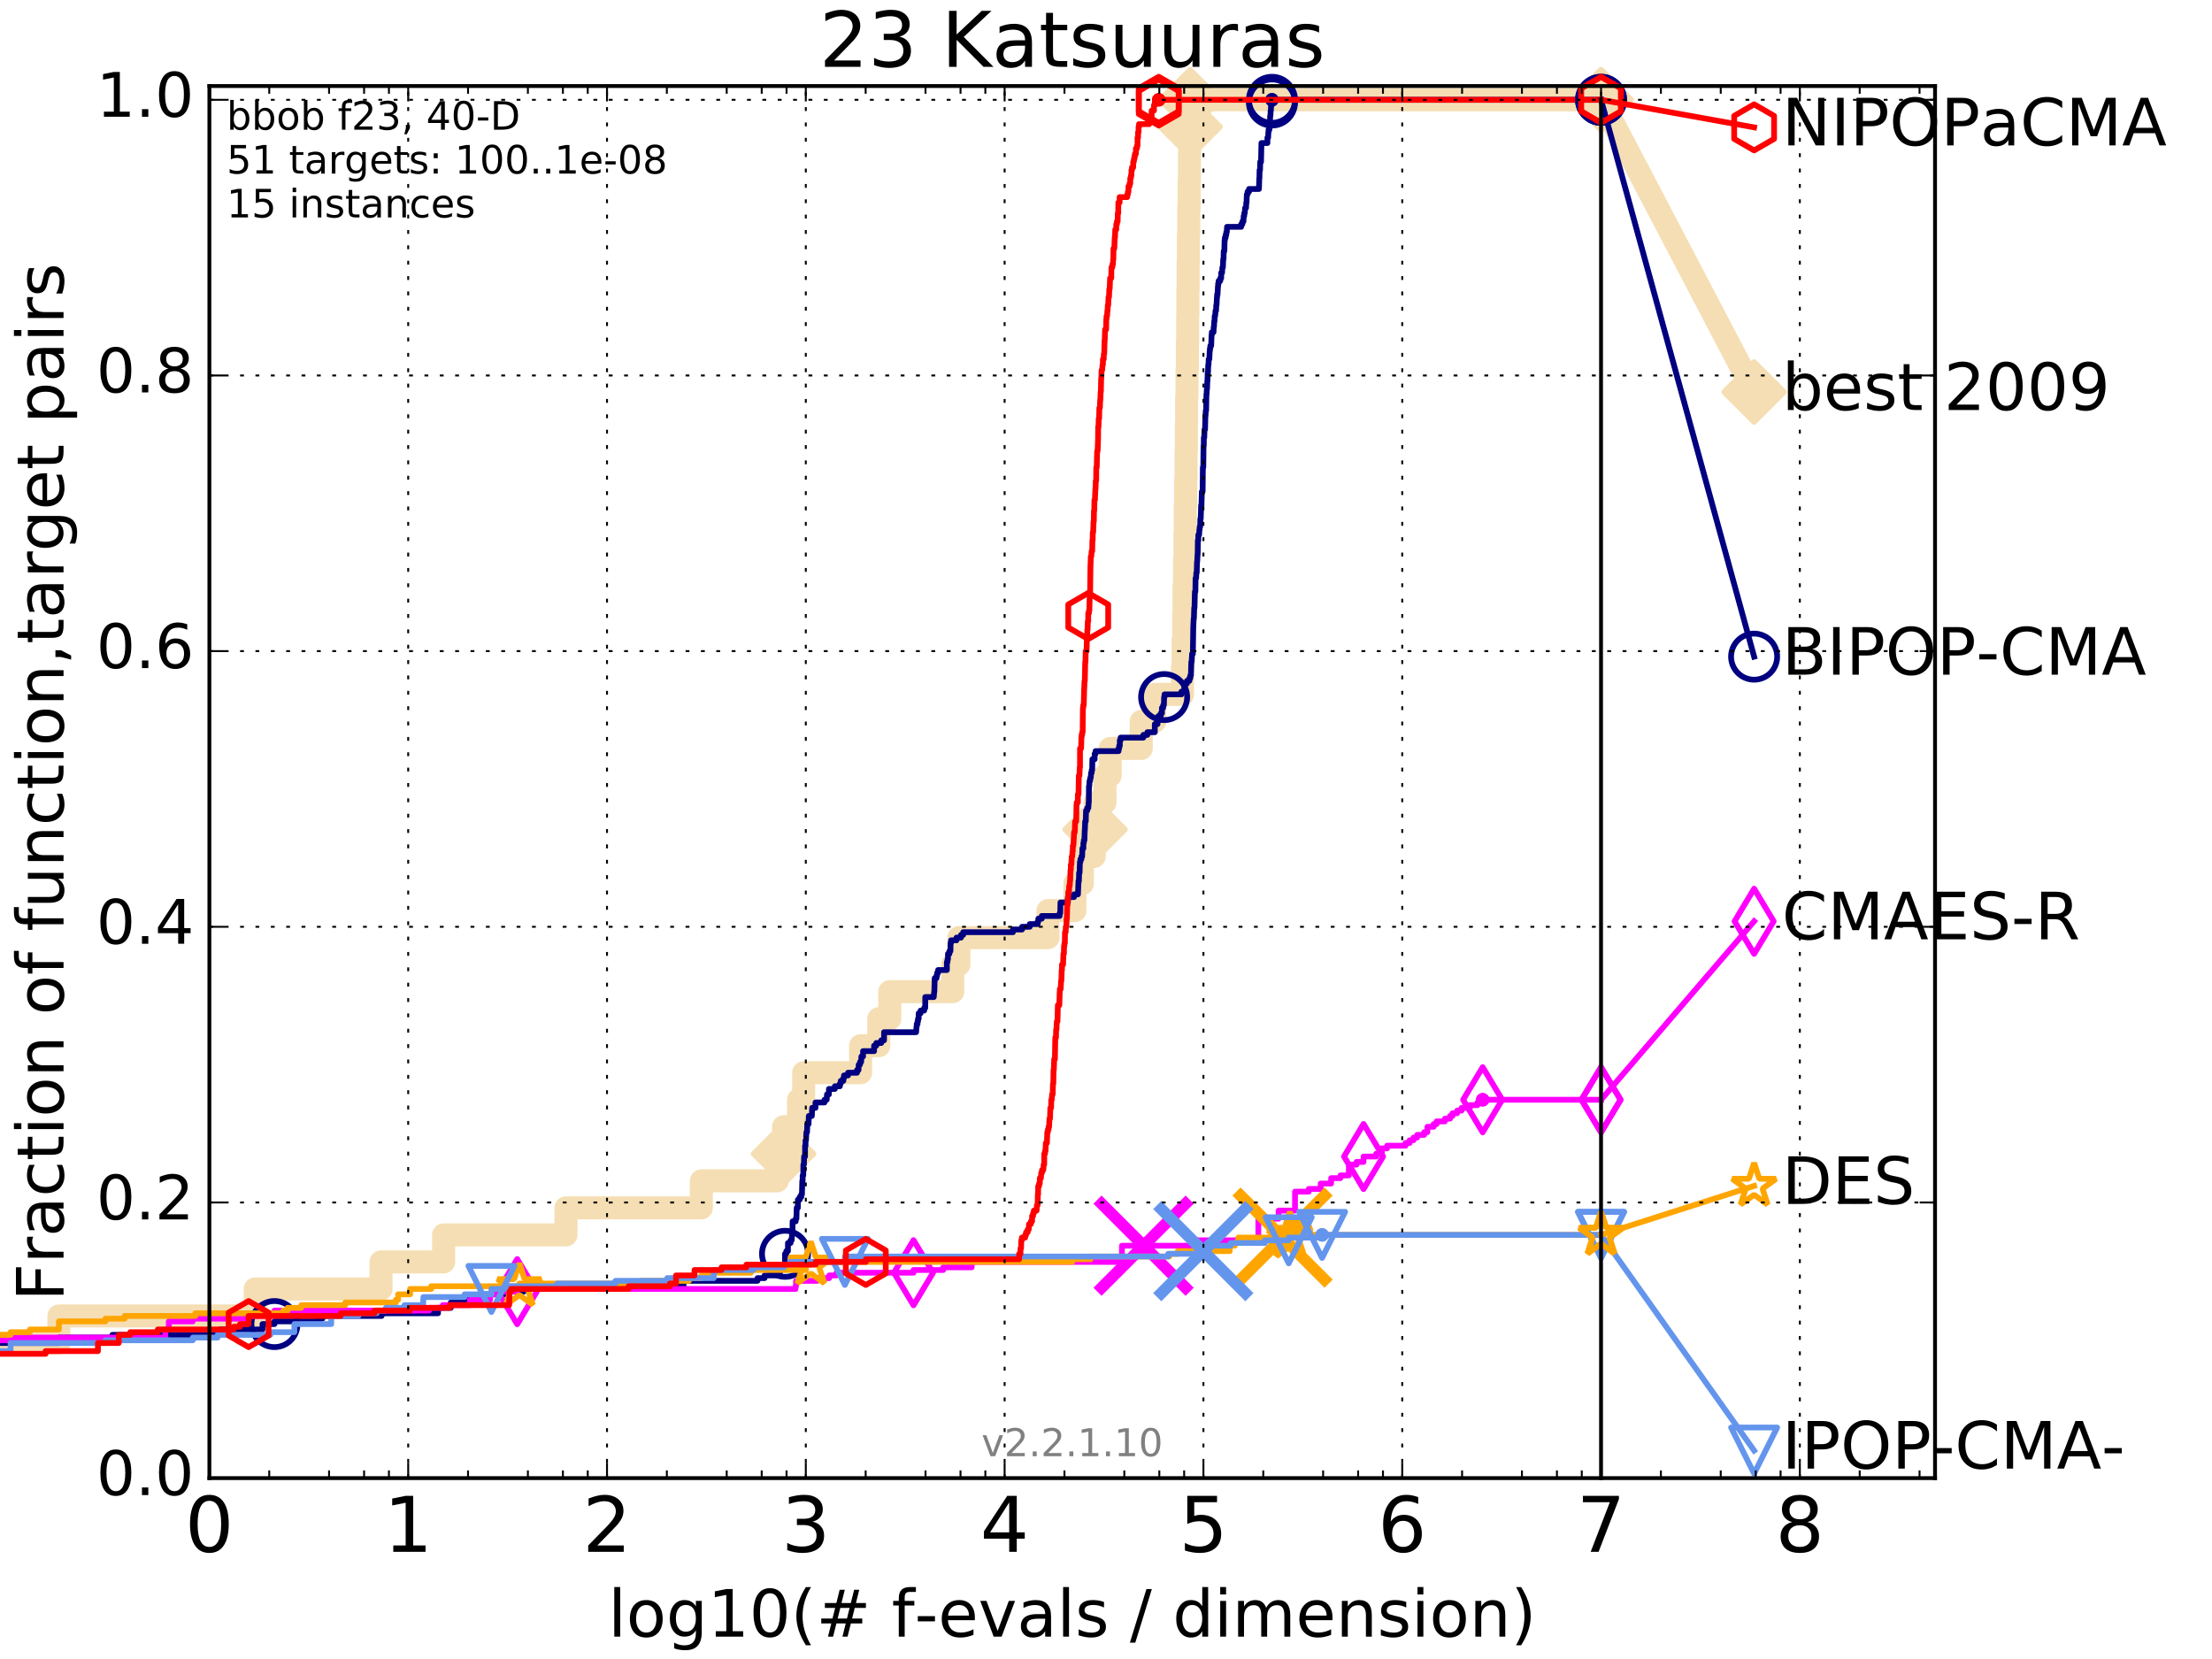 <?xml version="1.0" encoding="utf-8" standalone="no"?>
<!DOCTYPE svg PUBLIC "-//W3C//DTD SVG 1.1//EN"
  "http://www.w3.org/Graphics/SVG/1.1/DTD/svg11.dtd">
<!-- Created with matplotlib (http://matplotlib.org/) -->
<svg height="432pt" version="1.1" viewBox="0 0 576 432" width="576pt" xmlns="http://www.w3.org/2000/svg" xmlns:xlink="http://www.w3.org/1999/xlink">
 <defs>
  <style type="text/css">
*{stroke-linecap:butt;stroke-linejoin:round;stroke-miterlimit:100000;}
  </style>
 </defs>
 <g id="figure_1">
  <g id="patch_1">
   <path d="M 0 432 
L 576 432 
L 576 0 
L 0 0 
z
" style="fill:#ffffff;"/>
  </g>
  <g id="axes_1">
   <g id="patch_2">
    <path d="M 54.525 384.9 
L 503.88 384.9 
L 503.88 22.4 
L 54.525 22.4 
z
" style="fill:#ffffff;"/>
   </g>
   <g id="line2d_1">
    <path d="M -28.412 384.9 
M -1 349.713 
L 15.338 349.713 
L 15.338 342.675 
L 66.455 342.675 
L 66.455 335.638 
L 99.218 335.638 
L 99.218 328.6 
L 115.522 328.6 
L 115.522 321.563 
L 147.379 321.563 
L 147.379 314.525 
L 182.622 314.525 
L 182.622 307.488 
L 202.387 307.488 
L 202.387 300.45 
L 204.035 300.45 
L 204.035 293.413 
L 207.939 293.413 
L 207.939 286.375 
L 209.265 286.375 
L 209.265 279.338 
L 224.1 279.338 
L 224.1 272.301 
L 228.837 272.301 
L 228.837 265.263 
L 231.701 265.263 
L 231.701 258.226 
L 248.092 258.226 
L 248.092 251.188 
L 249.694 251.188 
L 249.694 244.151 
L 272.89 244.151 
L 272.89 237.113 
L 279.903 237.113 
L 279.903 230.076 
L 281.852 230.076 
L 281.852 223.038 
L 284.909 223.038 
L 284.909 216.001 
L 285.151 216.001 
L 285.151 208.963 
L 287.729 208.963 
L 287.729 201.926 
L 289.097 201.926 
L 289.097 194.888 
L 297.177 194.888 
L 297.177 187.851 
L 300.689 187.851 
L 300.689 180.813 
L 307.916 180.813 
L 307.916 173.776 
L 308.069 173.776 
L 308.069 166.738 
L 308.247 166.738 
L 308.247 159.701 
L 308.321 159.701 
L 308.321 152.664 
L 308.456 152.664 
L 308.456 145.626 
L 308.567 145.626 
L 308.567 138.589 
L 308.647 138.589 
L 308.647 131.551 
L 308.755 131.551 
L 308.755 124.514 
L 308.838 124.514 
L 308.838 117.476 
L 308.928 117.476 
L 308.928 110.439 
L 308.993 110.439 
L 308.993 103.401 
L 309.088 103.401 
L 309.088 96.364 
L 309.191 96.364 
L 309.191 89.326 
L 309.268 89.326 
L 309.268 82.289 
L 309.322 82.289 
L 309.322 75.251 
L 309.39 75.251 
L 309.39 68.214 
L 309.453 68.214 
L 309.453 61.176 
L 309.552 61.176 
L 309.552 54.139 
L 309.644 54.139 
L 309.644 47.102 
L 309.726 47.102 
L 309.726 40.064 
L 309.802 40.064 
L 309.802 33.027 
L 309.898 33.027 
L 309.898 25.989 
L 416.908 25.989 
" style="fill:none;stroke:#f5deb3;stroke-linecap:square;stroke-width:6.0;"/>
   </g>
   <g id="line2d_2">
    <defs>
     <path d="M -0 7.778 
L 7.778 0 
L 0 -7.778 
L -7.778 -0 
z
" id="maa41e29b32" style="stroke:#f5deb3;stroke-linejoin:miter;stroke-width:1.5;"/>
    </defs>
    <g>
     <use style="fill:#f5deb3;stroke:#f5deb3;stroke-linejoin:miter;stroke-width:1.5;" x="204.035" xlink:href="#maa41e29b32" y="300.45"/>
     <use style="fill:#f5deb3;stroke:#f5deb3;stroke-linejoin:miter;stroke-width:1.5;" x="285.151" xlink:href="#maa41e29b32" y="216.001"/>
     <use style="fill:#f5deb3;stroke:#f5deb3;stroke-linejoin:miter;stroke-width:1.5;" x="309.898" xlink:href="#maa41e29b32" y="33.027"/>
     <use style="fill:#f5deb3;stroke:#f5deb3;stroke-linejoin:miter;stroke-width:1.5;" x="309.898" xlink:href="#maa41e29b32" y="25.989"/>
     <use style="fill:#f5deb3;stroke:#f5deb3;stroke-linejoin:miter;stroke-width:1.5;" x="416.908" xlink:href="#maa41e29b32" y="25.989"/>
    </g>
   </g>
   <g id="line2d_3">
    <path d="M -15527.947 743.811 
" style="fill:none;stroke:#f5deb3;stroke-linecap:square;stroke-width:6.0;"/>
    <g>
     <use style="fill:#f5deb3;stroke:#f5deb3;stroke-linejoin:miter;stroke-width:1.5;" x="-15527.947" xlink:href="#maa41e29b32" y="743.811"/>
    </g>
   </g>
   <g id="line2d_4">
    <path d="M 416.908 25.989 
L 456.77 102.078 
" style="fill:none;stroke:#f5deb3;stroke-linecap:square;stroke-width:6.0;"/>
    <g>
     <use style="fill:#f5deb3;stroke:#f5deb3;stroke-linejoin:miter;stroke-width:1.5;" x="416.908" xlink:href="#maa41e29b32" y="25.989"/>
     <use style="fill:#f5deb3;stroke:#f5deb3;stroke-linejoin:miter;stroke-width:1.5;" x="456.77" xlink:href="#maa41e29b32" y="102.078"/>
    </g>
   </g>
   <g id="line2d_5">
    <defs>
     <path d="M 0 1.5 
C 0.398 1.5 0.779 1.342 1.061 1.061 
C 1.342 0.779 1.5 0.398 1.5 0 
C 1.5 -0.398 1.342 -0.779 1.061 -1.061 
C 0.779 -1.342 0.398 -1.5 0 -1.5 
C -0.398 -1.5 -0.779 -1.342 -1.061 -1.061 
C -1.342 -0.779 -1.5 -0.398 -1.5 0 
C -1.5 0.398 -1.342 0.779 -1.061 1.061 
C -0.779 1.342 -0.398 1.5 0 1.5 
z
" id="m7e3f3ec6b0" style="stroke:#f5deb3;stroke-width:0.5;"/>
    </defs>
    <g>
     <use style="fill:#f5deb3;stroke:#f5deb3;stroke-width:0.5;" x="309.898" xlink:href="#m7e3f3ec6b0" y="25.989"/>
     <use style="fill:#f5deb3;stroke:#f5deb3;stroke-width:0.5;" x="309.898" xlink:href="#m7e3f3ec6b0" y="25.989"/>
    </g>
   </g>
   <g id="line2d_6">
    <defs>
     <path d="M 0 1.5 
C 0.398 1.5 0.779 1.342 1.061 1.061 
C 1.342 0.779 1.5 0.398 1.5 0 
C 1.5 -0.398 1.342 -0.779 1.061 -1.061 
C 0.779 -1.342 0.398 -1.5 0 -1.5 
C -0.398 -1.5 -0.779 -1.342 -1.061 -1.061 
C -1.342 -0.779 -1.5 -0.398 -1.5 0 
C -1.5 0.398 -1.342 0.779 -1.061 1.061 
C -0.779 1.342 -0.398 1.5 0 1.5 
z
" id="mcb8178cc42" style="stroke:#000080;stroke-width:0.5;"/>
    </defs>
    <g>
     <use style="fill:#000080;stroke:#000080;stroke-width:0.5;" x="331.219" xlink:href="#mcb8178cc42" y="25.989"/>
     <use style="fill:#000080;stroke:#000080;stroke-width:0.5;" x="331.219" xlink:href="#mcb8178cc42" y="25.989"/>
    </g>
   </g>
   <g id="line2d_7">
    <path d="M -1 349.713 
L 15.338 349.713 
L 15.338 348.305 
L 29.256 348.305 
L 29.256 347.601 
L 57.173 347.601 
L 57.173 346.194 
L 68.356 346.194 
L 68.356 344.786 
L 71.472 344.786 
L 71.472 344.083 
L 82.851 344.083 
L 82.851 343.379 
L 83.94 343.379 
L 83.94 342.675 
L 99.372 342.675 
L 99.372 341.971 
L 114.059 341.971 
L 114.059 340.564 
L 117.382 340.564 
L 117.382 339.156 
L 121.395 339.156 
L 121.395 337.749 
L 126.024 337.749 
L 126.024 337.045 
L 132.073 337.045 
L 132.073 336.341 
L 136.397 336.341 
L 136.397 335.638 
L 147.023 335.638 
L 147.023 334.934 
L 178 334.934 
L 178 333.526 
L 197.242 333.526 
L 197.242 332.823 
L 199.095 332.823 
L 199.095 332.119 
L 202.537 332.119 
L 202.537 331.415 
L 203.105 331.415 
L 203.105 330.711 
L 203.323 330.711 
L 203.323 329.304 
L 204.41 329.304 
L 204.422 326.489 
L 204.756 326.489 
L 204.756 325.785 
L 205.182 325.785 
L 205.182 323.674 
L 205.852 323.674 
L 205.852 322.97 
L 206.138 322.97 
L 206.242 321.563 
L 206.345 321.563 
L 206.391 318.044 
L 207.199 318.044 
L 207.199 317.34 
L 207.388 317.34 
L 207.459 314.525 
L 207.756 314.525 
L 207.762 312.414 
L 208.229 312.414 
L 208.229 311.71 
L 208.644 311.71 
L 208.644 311.007 
L 208.825 311.007 
L 208.919 307.488 
L 209.009 307.488 
L 209.011 306.08 
L 209.17 306.08 
L 209.196 303.265 
L 209.342 303.265 
L 209.387 301.154 
L 209.63 301.154 
L 209.639 298.339 
L 209.753 298.339 
L 209.761 296.932 
L 209.881 296.932 
L 209.984 294.82 
L 210.162 294.82 
L 210.202 292.709 
L 210.546 292.709 
L 210.614 290.598 
L 211.404 290.598 
L 211.482 288.487 
L 212.35 288.487 
L 212.35 287.079 
L 214.696 287.079 
L 214.696 286.375 
L 215.273 286.375 
L 215.349 284.968 
L 215.851 284.968 
L 215.851 283.56 
L 217.397 283.56 
L 217.397 282.857 
L 218.701 282.857 
L 218.701 282.153 
L 218.934 282.153 
L 218.934 281.449 
L 219.608 281.449 
L 219.608 280.745 
L 219.771 280.745 
L 219.771 280.042 
L 220.824 280.042 
L 220.824 279.338 
L 223.165 279.338 
L 223.165 278.634 
L 223.553 278.634 
L 223.61 277.227 
L 223.949 277.227 
L 223.949 276.523 
L 224.244 276.523 
L 224.302 275.115 
L 224.739 275.115 
L 224.739 273.708 
L 227.614 273.708 
L 227.614 272.301 
L 228.178 272.301 
L 228.178 271.597 
L 229.476 271.597 
L 229.476 270.893 
L 230.206 270.893 
L 230.206 268.782 
L 238.551 268.782 
L 238.655 267.374 
L 238.71 267.374 
L 238.71 266.671 
L 238.921 266.671 
L 238.921 265.967 
L 239.048 265.967 
L 239.048 265.263 
L 239.224 265.263 
L 239.224 263.856 
L 239.715 263.856 
L 239.715 263.152 
L 240.658 263.152 
L 240.658 262.448 
L 240.93 262.448 
L 240.93 259.633 
L 243.149 259.633 
L 243.26 258.226 
L 243.299 258.226 
L 243.396 254.707 
L 243.875 254.707 
L 243.875 254.003 
L 244.032 254.003 
L 244.032 253.299 
L 244.281 253.299 
L 244.281 252.596 
L 246.564 252.596 
L 246.564 250.484 
L 246.734 250.484 
L 246.734 249.781 
L 246.853 249.781 
L 246.853 248.373 
L 247.22 248.373 
L 247.22 247.669 
L 247.493 247.669 
L 247.525 245.558 
L 247.648 245.558 
L 247.648 244.854 
L 249.078 244.854 
L 249.078 244.151 
L 250.243 244.151 
L 250.243 243.447 
L 250.815 243.447 
L 250.815 242.743 
L 263.77 242.743 
L 263.77 242.039 
L 266.146 242.039 
L 266.146 241.336 
L 268.141 241.336 
L 268.141 240.632 
L 270.216 240.632 
L 270.216 239.928 
L 270.382 239.928 
L 270.382 239.224 
L 271.271 239.224 
L 271.271 238.521 
L 275.929 238.521 
L 275.929 237.817 
L 276.08 237.817 
L 276.141 235.002 
L 278.083 235.002 
L 278.083 233.594 
L 279.674 233.594 
L 279.674 232.891 
L 280.7 232.891 
L 280.81 230.076 
L 280.836 230.076 
L 280.836 229.372 
L 280.951 229.372 
L 280.997 227.261 
L 281.125 227.261 
L 281.213 224.446 
L 281.339 224.446 
L 281.339 223.742 
L 281.595 223.742 
L 281.595 223.038 
L 281.788 223.038 
L 281.853 220.927 
L 282.109 220.927 
L 282.109 219.519 
L 282.223 219.519 
L 282.223 218.816 
L 282.372 218.816 
L 282.475 216.001 
L 282.505 216.001 
L 282.574 213.89 
L 282.727 213.89 
L 282.808 211.075 
L 283.114 211.075 
L 283.114 210.371 
L 283.397 210.371 
L 283.476 208.963 
L 283.524 208.963 
L 283.559 204.741 
L 283.638 204.741 
L 283.717 203.333 
L 283.873 203.333 
L 283.873 202.63 
L 284.016 202.63 
L 284.125 201.222 
L 284.277 201.222 
L 284.277 200.518 
L 284.401 200.518 
L 284.453 197.703 
L 285.045 197.703 
L 285.045 196.296 
L 285.276 196.296 
L 285.276 195.592 
L 291.266 195.592 
L 291.266 194.888 
L 291.435 194.888 
L 291.435 194.185 
L 291.598 194.185 
L 291.598 192.777 
L 291.811 192.777 
L 291.811 192.073 
L 297.727 192.073 
L 297.727 191.37 
L 298.771 191.37 
L 298.771 190.666 
L 300.708 190.666 
L 300.708 188.555 
L 301.422 188.555 
L 301.422 187.851 
L 301.543 187.851 
L 301.654 186.443 
L 302.254 186.443 
L 302.254 185.74 
L 302.559 185.74 
L 302.559 184.332 
L 302.881 184.332 
L 302.881 183.628 
L 303.073 183.628 
L 303.134 181.517 
L 303.244 181.517 
L 303.244 180.813 
L 307.635 180.813 
L 307.635 180.11 
L 308.374 180.11 
L 308.374 178.702 
L 308.51 178.702 
L 308.51 177.998 
L 309.081 177.998 
L 309.081 177.295 
L 309.713 177.295 
L 309.713 176.591 
L 309.961 176.591 
L 309.961 175.887 
L 310.116 175.887 
L 310.211 172.368 
L 310.306 172.368 
L 310.416 170.257 
L 310.617 170.257 
L 310.726 163.22 
L 310.731 163.22 
L 310.832 161.109 
L 310.887 161.109 
L 310.973 158.294 
L 311.045 158.294 
L 311.151 154.071 
L 311.273 154.071 
L 311.325 150.552 
L 311.471 150.552 
L 311.514 149.145 
L 311.621 149.145 
L 311.696 146.33 
L 311.742 146.33 
L 311.851 144.219 
L 311.876 144.219 
L 311.923 140.7 
L 312.04 140.7 
L 312.04 139.292 
L 312.243 139.292 
L 312.323 137.885 
L 312.386 137.885 
L 312.386 137.181 
L 312.518 137.181 
L 312.572 135.07 
L 312.669 135.07 
L 312.775 131.551 
L 312.867 131.551 
L 312.958 128.032 
L 313.161 128.032 
L 313.226 121.699 
L 313.333 121.699 
L 313.396 116.069 
L 313.459 116.069 
L 313.478 113.957 
L 313.585 113.957 
L 313.644 111.846 
L 313.793 111.846 
L 313.87 108.327 
L 313.918 108.327 
L 313.982 106.92 
L 314.074 106.92 
L 314.145 102.698 
L 314.198 102.698 
L 314.253 101.29 
L 314.31 101.29 
L 314.383 99.179 
L 314.422 99.179 
L 314.486 97.068 
L 314.556 97.068 
L 314.629 94.956 
L 314.699 94.956 
L 314.744 93.549 
L 314.904 93.549 
L 314.999 91.438 
L 315.051 91.438 
L 315.051 90.734 
L 315.171 90.734 
L 315.171 90.03 
L 315.388 90.03 
L 315.488 87.215 
L 315.551 87.215 
L 315.551 86.511 
L 315.992 86.511 
L 316.057 85.104 
L 316.12 85.104 
L 316.18 83.696 
L 316.25 83.696 
L 316.305 82.289 
L 316.418 82.289 
L 316.526 80.881 
L 316.667 80.881 
L 316.711 79.474 
L 316.785 79.474 
L 316.886 77.363 
L 316.935 77.363 
L 316.935 76.659 
L 317.049 76.659 
L 317.149 74.548 
L 317.202 74.548 
L 317.202 73.844 
L 317.324 73.844 
L 317.324 73.14 
L 317.758 73.14 
L 317.758 72.436 
L 317.995 72.436 
L 317.995 71.029 
L 318.226 71.029 
L 318.303 69.621 
L 318.44 69.621 
L 318.52 67.51 
L 318.603 67.51 
L 318.658 65.399 
L 318.815 65.399 
L 318.881 62.584 
L 318.956 62.584 
L 318.956 61.88 
L 319.155 61.88 
L 319.155 61.176 
L 319.317 61.176 
L 319.317 60.473 
L 319.449 60.473 
L 319.52 59.065 
L 323.202 59.065 
L 323.202 58.361 
L 323.52 58.361 
L 323.52 57.658 
L 323.794 57.658 
L 323.85 56.25 
L 323.991 56.25 
L 323.991 55.546 
L 324.126 55.546 
L 324.228 54.139 
L 324.467 54.139 
L 324.534 52.731 
L 324.597 52.731 
L 324.675 50.62 
L 324.865 50.62 
L 324.865 49.917 
L 325.25 49.917 
L 325.25 49.213 
L 327.828 49.213 
L 327.918 46.398 
L 327.955 46.398 
L 327.989 44.287 
L 328.113 44.287 
L 328.152 42.175 
L 328.368 42.175 
L 328.476 37.249 
L 330.034 37.249 
L 330.034 35.842 
L 330.216 35.842 
L 330.277 34.434 
L 330.333 34.434 
L 330.333 33.73 
L 330.567 33.73 
L 330.567 32.323 
L 330.687 32.323 
L 330.746 30.212 
L 330.809 30.212 
L 330.876 28.804 
L 330.933 28.804 
L 330.986 27.397 
L 331.15 27.397 
L 331.219 25.989 
L 416.908 25.989 
L 416.908 25.989 
" style="fill:none;stroke:#000080;stroke-linecap:square;stroke-width:1.5;"/>
   </g>
   <g id="line2d_8">
    <defs>
     <path d="M 0 6 
C 1.591 6 3.117 5.368 4.243 4.243 
C 5.368 3.117 6 1.591 6 0 
C 6 -1.591 5.368 -3.117 4.243 -4.243 
C 3.117 -5.368 1.591 -6 0 -6 
C -1.591 -6 -3.117 -5.368 -4.243 -4.243 
C -5.368 -3.117 -6 -1.591 -6 0 
C -6 1.591 -5.368 3.117 -4.243 4.243 
C -3.117 5.368 -1.591 6 0 6 
z
" id="m9f7efcd809" style="stroke:#000080;stroke-width:1.5;"/>
    </defs>
    <g>
     <use style="fill:none;stroke:#000080;stroke-width:1.5;" x="71.472" xlink:href="#m9f7efcd809" y="344.786"/>
     <use style="fill:none;stroke:#000080;stroke-width:1.5;" x="204.422" xlink:href="#m9f7efcd809" y="326.489"/>
     <use style="fill:none;stroke:#000080;stroke-width:1.5;" x="303.134" xlink:href="#m9f7efcd809" y="181.517"/>
     <use style="fill:none;stroke:#000080;stroke-width:1.5;" x="331.219" xlink:href="#m9f7efcd809" y="26.693"/>
     <use style="fill:none;stroke:#000080;stroke-width:1.5;" x="331.219" xlink:href="#m9f7efcd809" y="25.989"/>
     <use style="fill:none;stroke:#000080;stroke-width:1.5;" x="416.908" xlink:href="#m9f7efcd809" y="25.989"/>
    </g>
   </g>
   <g id="line2d_9">
    <path d="M -15527.947 743.811 
" style="fill:none;stroke:#000080;stroke-linecap:square;stroke-width:1.5;"/>
    <g>
     <use style="fill:none;stroke:#000080;stroke-width:1.5;" x="-15527.947" xlink:href="#m9f7efcd809" y="743.811"/>
    </g>
   </g>
   <g id="line2d_10">
    <defs>
     <path d="M 0 1.5 
C 0.398 1.5 0.779 1.342 1.061 1.061 
C 1.342 0.779 1.5 0.398 1.5 0 
C 1.5 -0.398 1.342 -0.779 1.061 -1.061 
C 0.779 -1.342 0.398 -1.5 0 -1.5 
C -0.398 -1.5 -0.779 -1.342 -1.061 -1.061 
C -1.342 -0.779 -1.5 -0.398 -1.5 0 
C -1.5 0.398 -1.342 0.779 -1.061 1.061 
C -0.779 1.342 -0.398 1.5 0 1.5 
z
" id="m3c3881fe09" style="stroke:#ff00ff;stroke-width:0.5;"/>
    </defs>
    <g>
     <use style="fill:#ff00ff;stroke:#ff00ff;stroke-width:0.5;" x="386.087" xlink:href="#m3c3881fe09" y="286.375"/>
     <use style="fill:#ff00ff;stroke:#ff00ff;stroke-width:0.5;" x="386.087" xlink:href="#m3c3881fe09" y="286.375"/>
    </g>
   </g>
   <g id="line2d_11">
    <path d="M -1 349.009 
L 2.756 349.009 
L 2.756 348.305 
L 43.04 348.305 
L 43.04 346.194 
L 43.958 346.194 
L 43.958 344.083 
L 50.2 344.083 
L 50.2 343.379 
L 64.013 343.379 
L 64.013 342.675 
L 71.472 342.675 
L 71.472 341.268 
L 111.712 341.268 
L 111.712 340.564 
L 115.297 340.564 
L 115.297 339.86 
L 122.378 339.86 
L 122.378 338.453 
L 127.625 338.453 
L 127.625 337.045 
L 130.406 337.045 
L 130.406 336.341 
L 134.684 336.341 
L 134.684 335.638 
L 207.159 335.638 
L 207.159 334.934 
L 207.287 334.934 
L 207.287 333.526 
L 212.832 333.526 
L 212.832 332.823 
L 215.933 332.823 
L 215.933 332.119 
L 217.809 332.119 
L 217.809 331.415 
L 237.876 331.415 
L 237.876 330.711 
L 245.614 330.711 
L 245.614 330.008 
L 253.02 330.008 
L 253.02 328.6 
L 292.118 328.6 
L 292.158 324.378 
L 310.71 324.378 
L 310.717 322.97 
L 327.665 322.97 
L 327.671 317.34 
L 332.948 317.34 
L 332.953 315.229 
L 337.218 315.229 
L 337.223 310.303 
L 340.809 310.303 
L 340.809 309.599 
L 343.902 309.599 
L 343.907 308.192 
L 346.624 308.192 
L 346.626 306.784 
L 349.051 306.784 
L 349.051 306.08 
L 351.238 306.08 
L 351.241 303.265 
L 353.234 303.265 
L 353.234 302.562 
L 355.065 302.562 
L 355.066 301.154 
L 358.335 301.154 
L 358.335 300.45 
L 359.807 300.45 
L 359.809 299.043 
L 361.189 299.043 
L 361.189 298.339 
L 365.996 298.339 
L 365.996 297.635 
L 367.053 297.635 
L 367.053 296.932 
L 368.063 296.932 
L 368.063 296.228 
L 369.03 296.228 
L 369.03 295.524 
L 370.845 295.524 
L 370.845 294.82 
L 371.7 294.82 
L 371.701 293.413 
L 373.321 293.413 
L 373.321 292.709 
L 374.087 292.709 
L 374.087 292.005 
L 376.246 292.005 
L 376.246 291.302 
L 377.578 291.302 
L 377.578 290.598 
L 378.215 290.598 
L 378.215 289.894 
L 379.438 289.894 
L 379.438 289.19 
L 380.598 289.19 
L 380.598 288.487 
L 382.753 288.487 
L 382.753 287.783 
L 384.718 287.783 
L 384.718 287.079 
L 386.087 287.079 
L 386.087 286.375 
L 416.908 286.375 
L 416.908 286.375 
" style="fill:none;stroke:#ff00ff;stroke-linecap:square;stroke-width:1.5;"/>
   </g>
   <g id="line2d_12">
    <defs>
     <path d="M -0 8.485 
L 5.091 0 
L 0 -8.485 
L -5.091 -0 
z
" id="m235a54096a" style="stroke:#ff00ff;stroke-linejoin:miter;stroke-width:1.5;"/>
    </defs>
    <g>
     <use style="fill:none;stroke:#ff00ff;stroke-linejoin:miter;stroke-width:1.5;" x="134.684" xlink:href="#m235a54096a" y="336.341"/>
     <use style="fill:none;stroke:#ff00ff;stroke-linejoin:miter;stroke-width:1.5;" x="237.876" xlink:href="#m235a54096a" y="331.415"/>
     <use style="fill:none;stroke:#ff00ff;stroke-linejoin:miter;stroke-width:1.5;" x="355.066" xlink:href="#m235a54096a" y="301.154"/>
     <use style="fill:none;stroke:#ff00ff;stroke-linejoin:miter;stroke-width:1.5;" x="386.087" xlink:href="#m235a54096a" y="286.375"/>
     <use style="fill:none;stroke:#ff00ff;stroke-linejoin:miter;stroke-width:1.5;" x="416.908" xlink:href="#m235a54096a" y="286.375"/>
    </g>
   </g>
   <g id="line2d_13">
    <path d="M -15527.947 743.811 
" style="fill:none;stroke:#ff00ff;stroke-linecap:square;stroke-width:1.5;"/>
    <g>
     <use style="fill:none;stroke:#ff00ff;stroke-linejoin:miter;stroke-width:1.5;" x="-15527.947" xlink:href="#m235a54096a" y="743.811"/>
    </g>
   </g>
   <g id="line2d_14">
    <path clip-path="url(#pbd85781afb)" d="M 297.786 324.378 
" style="fill:none;stroke:#ff00ff;stroke-linecap:square;"/>
    <defs>
     <path d="M -12 12 
L 12 -12 
M -12 -12 
L 12 12 
" id="ma9590014f7" style="stroke:#ff00ff;stroke-width:3.0;"/>
    </defs>
    <g clip-path="url(#pbd85781afb)">
     <use style="fill:#ff00ff;stroke:#ff00ff;stroke-width:3.0;" x="297.786" xlink:href="#ma9590014f7" y="324.378"/>
    </g>
   </g>
   <g id="line2d_15">
    <defs>
     <path d="M 0 1.5 
C 0.398 1.5 0.779 1.342 1.061 1.061 
C 1.342 0.779 1.5 0.398 1.5 0 
C 1.5 -0.398 1.342 -0.779 1.061 -1.061 
C 0.779 -1.342 0.398 -1.5 0 -1.5 
C -0.398 -1.5 -0.779 -1.342 -1.061 -1.061 
C -1.342 -0.779 -1.5 -0.398 -1.5 0 
C -1.5 0.398 -1.342 0.779 -1.061 1.061 
C -0.779 1.342 -0.398 1.5 0 1.5 
z
" id="m3903c6041d" style="stroke:#ffa500;stroke-width:0.5;"/>
    </defs>
    <g>
     <use style="fill:#ffa500;stroke:#ffa500;stroke-width:0.5;" x="335.859" xlink:href="#m3903c6041d" y="321.563"/>
     <use style="fill:#ffa500;stroke:#ffa500;stroke-width:0.5;" x="335.859" xlink:href="#m3903c6041d" y="321.563"/>
    </g>
   </g>
   <g id="line2d_16">
    <path d="M -28.412 384.9 
M -1 347.601 
L 2.756 347.601 
L 2.756 346.898 
L 7.773 346.898 
L 7.773 346.194 
L 15.338 346.194 
L 15.338 344.083 
L 27.456 344.083 
L 27.456 343.379 
L 32.473 343.379 
L 32.473 342.675 
L 50.871 342.675 
L 50.871 341.971 
L 73.735 341.971 
L 73.735 341.268 
L 74.9 341.268 
L 74.9 340.564 
L 78.463 340.564 
L 78.463 339.86 
L 89.909 339.86 
L 89.909 339.156 
L 103.098 339.156 
L 103.098 338.453 
L 103.674 338.453 
L 103.674 337.045 
L 106.794 337.045 
L 106.794 335.638 
L 112.279 335.638 
L 112.279 334.934 
L 135.249 334.934 
L 135.249 334.23 
L 166.904 334.23 
L 166.904 333.526 
L 179.416 333.526 
L 179.416 332.823 
L 182.632 332.823 
L 182.632 332.119 
L 185.141 332.119 
L 185.141 331.415 
L 195.533 331.415 
L 195.533 330.711 
L 209.838 330.711 
L 209.838 329.304 
L 211.136 329.304 
L 211.136 328.6 
L 279.224 328.6 
L 279.224 327.897 
L 283.979 327.897 
L 283.979 327.193 
L 304.481 327.193 
L 304.481 326.489 
L 306.698 326.489 
L 306.698 325.785 
L 320.223 325.785 
L 320.223 324.378 
L 321.518 324.378 
L 321.518 323.674 
L 322.46 323.674 
L 322.46 322.267 
L 335.859 322.267 
L 335.859 321.563 
L 416.908 321.563 
" style="fill:none;stroke:#ffa500;stroke-linecap:square;stroke-width:1.5;"/>
   </g>
   <g id="line2d_17">
    <defs>
     <path d="M 0 -6 
L -1.347 -1.854 
L -5.706 -1.854 
L -2.18 0.708 
L -3.527 4.854 
L -0 2.292 
L 3.527 4.854 
L 2.18 0.708 
L 5.706 -1.854 
L 1.347 -1.854 
z
" id="mbf965f026f" style="stroke:#ffa500;stroke-linejoin:bevel;stroke-width:1.5;"/>
    </defs>
    <g>
     <use style="fill:none;stroke:#ffa500;stroke-linejoin:bevel;stroke-width:1.5;" x="135.249" xlink:href="#mbf965f026f" y="334.934"/>
     <use style="fill:none;stroke:#ffa500;stroke-linejoin:bevel;stroke-width:1.5;" x="211.136" xlink:href="#mbf965f026f" y="329.304"/>
     <use style="fill:none;stroke:#ffa500;stroke-linejoin:bevel;stroke-width:1.5;" x="335.859" xlink:href="#mbf965f026f" y="322.267"/>
     <use style="fill:none;stroke:#ffa500;stroke-linejoin:bevel;stroke-width:1.5;" x="335.859" xlink:href="#mbf965f026f" y="321.563"/>
     <use style="fill:none;stroke:#ffa500;stroke-linejoin:bevel;stroke-width:1.5;" x="416.908" xlink:href="#mbf965f026f" y="321.563"/>
    </g>
   </g>
   <g id="line2d_18">
    <path d="M -15527.947 743.811 
" style="fill:none;stroke:#ffa500;stroke-linecap:square;stroke-width:1.5;"/>
    <g>
     <use style="fill:none;stroke:#ffa500;stroke-linejoin:bevel;stroke-width:1.5;" x="-15527.947" xlink:href="#mbf965f026f" y="743.811"/>
    </g>
   </g>
   <g id="line2d_19">
    <path clip-path="url(#pbd85781afb)" d="M 333.971 322.267 
" style="fill:none;stroke:#ffa500;stroke-linecap:square;"/>
    <defs>
     <path d="M -12 12 
L 12 -12 
M -12 -12 
L 12 12 
" id="m52c6ab75fa" style="stroke:#ffa500;stroke-width:3.0;"/>
    </defs>
    <g clip-path="url(#pbd85781afb)">
     <use style="fill:#ffa500;stroke:#ffa500;stroke-width:3.0;" x="333.971" xlink:href="#m52c6ab75fa" y="322.267"/>
    </g>
   </g>
   <g id="line2d_20">
    <defs>
     <path d="M 0 1.5 
C 0.398 1.5 0.779 1.342 1.061 1.061 
C 1.342 0.779 1.5 0.398 1.5 0 
C 1.5 -0.398 1.342 -0.779 1.061 -1.061 
C 0.779 -1.342 0.398 -1.5 0 -1.5 
C -0.398 -1.5 -0.779 -1.342 -1.061 -1.061 
C -1.342 -0.779 -1.5 -0.398 -1.5 0 
C -1.5 0.398 -1.342 0.779 -1.061 1.061 
C -0.779 1.342 -0.398 1.5 0 1.5 
z
" id="mf5f258c7a2" style="stroke:#6495ed;stroke-width:0.5;"/>
    </defs>
    <g>
     <use style="fill:#6495ed;stroke:#6495ed;stroke-width:0.5;" x="344.269" xlink:href="#mf5f258c7a2" y="321.563"/>
     <use style="fill:#6495ed;stroke:#6495ed;stroke-width:0.5;" x="344.269" xlink:href="#mf5f258c7a2" y="321.563"/>
    </g>
   </g>
   <g id="line2d_21">
    <path d="M -28.412 384.9 
M -1 351.824 
L 2.756 351.824 
L 2.756 349.713 
L 27.456 349.713 
L 27.456 349.009 
L 50.2 349.009 
L 50.2 348.305 
L 56.668 348.305 
L 56.668 347.601 
L 70.388 347.601 
L 70.388 346.898 
L 76.647 346.898 
L 76.647 344.786 
L 86.248 344.786 
L 86.248 342.675 
L 93.358 342.675 
L 93.358 341.971 
L 98.114 341.971 
L 98.114 341.268 
L 100.491 341.268 
L 100.491 340.564 
L 105.318 340.564 
L 105.318 339.86 
L 110.205 339.86 
L 110.205 338.453 
L 110.252 338.453 
L 110.252 337.749 
L 120.989 337.749 
L 120.989 337.045 
L 127.97 337.045 
L 127.97 335.638 
L 131.731 335.638 
L 131.731 334.934 
L 145.097 334.934 
L 145.097 334.23 
L 160.262 334.23 
L 160.262 333.526 
L 173.742 333.526 
L 173.742 332.823 
L 185.853 332.823 
L 185.853 331.415 
L 185.992 331.415 
L 185.992 330.711 
L 196.138 330.711 
L 196.138 330.008 
L 204.109 330.008 
L 204.109 329.304 
L 205.7 329.304 
L 205.7 328.6 
L 220.009 328.6 
L 220.009 327.193 
L 304.183 327.193 
L 304.183 326.489 
L 313.017 326.489 
L 313.017 325.785 
L 313.51 325.785 
L 313.51 325.082 
L 314.206 325.082 
L 314.206 324.378 
L 320.465 324.378 
L 320.465 323.674 
L 329.361 323.674 
L 329.361 322.97 
L 335.579 322.97 
L 335.579 322.267 
L 344.269 322.267 
L 344.269 321.563 
L 416.908 321.563 
" style="fill:none;stroke:#6495ed;stroke-linecap:square;stroke-width:1.5;"/>
   </g>
   <g id="line2d_22">
    <defs>
     <path d="M -0 6 
L 6 -6 
L -6 -6 
z
" id="m1e404728c2" style="stroke:#6495ed;stroke-linejoin:miter;stroke-width:1.5;"/>
    </defs>
    <g>
     <use style="fill:none;stroke:#6495ed;stroke-linejoin:miter;stroke-width:1.5;" x="127.97" xlink:href="#m1e404728c2" y="335.638"/>
     <use style="fill:none;stroke:#6495ed;stroke-linejoin:miter;stroke-width:1.5;" x="220.009" xlink:href="#m1e404728c2" y="328.6"/>
     <use style="fill:none;stroke:#6495ed;stroke-linejoin:miter;stroke-width:1.5;" x="335.579" xlink:href="#m1e404728c2" y="322.97"/>
     <use style="fill:none;stroke:#6495ed;stroke-linejoin:miter;stroke-width:1.5;" x="344.269" xlink:href="#m1e404728c2" y="321.563"/>
     <use style="fill:none;stroke:#6495ed;stroke-linejoin:miter;stroke-width:1.5;" x="416.908" xlink:href="#m1e404728c2" y="321.563"/>
    </g>
   </g>
   <g id="line2d_23">
    <path d="M -15527.947 743.811 
" style="fill:none;stroke:#6495ed;stroke-linecap:square;stroke-width:1.5;"/>
    <g>
     <use style="fill:none;stroke:#6495ed;stroke-linejoin:miter;stroke-width:1.5;" x="-15527.947" xlink:href="#m1e404728c2" y="743.811"/>
    </g>
   </g>
   <g id="line2d_24">
    <path clip-path="url(#pbd85781afb)" d="M 313.339 325.785 
" style="fill:none;stroke:#6495ed;stroke-linecap:square;"/>
    <defs>
     <path d="M -12 12 
L 12 -12 
M -12 -12 
L 12 12 
" id="md0348d39b5" style="stroke:#6495ed;stroke-width:3.0;"/>
    </defs>
    <g clip-path="url(#pbd85781afb)">
     <use style="fill:#6495ed;stroke:#6495ed;stroke-width:3.0;" x="313.339" xlink:href="#md0348d39b5" y="325.785"/>
    </g>
   </g>
   <g id="line2d_25">
    <defs>
     <path d="M 0 1.5 
C 0.398 1.5 0.779 1.342 1.061 1.061 
C 1.342 0.779 1.5 0.398 1.5 0 
C 1.5 -0.398 1.342 -0.779 1.061 -1.061 
C 0.779 -1.342 0.398 -1.5 0 -1.5 
C -0.398 -1.5 -0.779 -1.342 -1.061 -1.061 
C -1.342 -0.779 -1.5 -0.398 -1.5 0 
C -1.5 0.398 -1.342 0.779 -1.061 1.061 
C -0.779 1.342 -0.398 1.5 0 1.5 
z
" id="mb081e59a73" style="stroke:#ff0000;stroke-width:0.5;"/>
    </defs>
    <g>
     <use style="fill:#ff0000;stroke:#ff0000;stroke-width:0.5;" x="301.732" xlink:href="#mb081e59a73" y="25.989"/>
     <use style="fill:#ff0000;stroke:#ff0000;stroke-width:0.5;" x="301.732" xlink:href="#mb081e59a73" y="25.989"/>
    </g>
   </g>
   <g id="line2d_26">
    <path d="M -1 352.528 
L 11.872 352.528 
L 11.872 351.824 
L 25.5 351.824 
L 25.5 349.713 
L 30.922 349.713 
L 30.922 347.601 
L 33.924 347.601 
L 33.924 346.898 
L 41.084 346.898 
L 41.084 346.194 
L 60.852 346.194 
L 60.852 345.49 
L 62.488 345.49 
L 62.488 344.786 
L 64.738 344.786 
L 64.738 342.675 
L 88.713 342.675 
L 88.713 341.971 
L 97.54 341.971 
L 97.54 341.268 
L 106.739 341.268 
L 106.739 340.564 
L 117.071 340.564 
L 117.071 339.86 
L 132.585 339.86 
L 132.672 336.341 
L 133.069 336.341 
L 133.069 335.638 
L 163.692 335.638 
L 163.692 334.934 
L 174.448 334.934 
L 174.448 334.23 
L 176.036 334.23 
L 176.036 332.119 
L 180.848 332.119 
L 180.848 330.711 
L 187.874 330.711 
L 187.874 330.008 
L 194.366 330.008 
L 194.366 329.304 
L 212.393 329.304 
L 212.393 328.6 
L 225.454 328.6 
L 225.454 327.897 
L 265.384 327.897 
L 265.384 326.489 
L 265.732 326.489 
L 265.732 325.082 
L 265.882 325.082 
L 265.943 322.97 
L 266.093 322.97 
L 266.093 322.267 
L 266.959 322.267 
L 266.959 321.563 
L 267.193 321.563 
L 267.193 320.859 
L 267.611 320.859 
L 267.611 320.155 
L 267.882 320.155 
L 267.961 318.748 
L 268.434 318.748 
L 268.434 318.044 
L 268.752 318.044 
L 268.752 316.637 
L 269.012 316.637 
L 269.012 315.933 
L 269.217 315.933 
L 269.217 315.229 
L 269.928 315.229 
L 270.007 313.822 
L 270.202 313.822 
L 270.251 311.007 
L 270.32 311.007 
L 270.341 308.895 
L 270.564 308.895 
L 270.564 308.192 
L 270.759 308.192 
L 270.769 306.784 
L 271.047 306.784 
L 271.145 305.377 
L 271.337 305.377 
L 271.337 304.673 
L 271.673 304.673 
L 271.773 303.265 
L 271.905 303.265 
L 271.922 300.45 
L 272.111 300.45 
L 272.111 299.747 
L 272.249 299.747 
L 272.339 297.635 
L 272.615 297.635 
L 272.708 294.82 
L 272.866 294.82 
L 272.866 294.117 
L 273.05 294.117 
L 273.05 293.413 
L 273.181 293.413 
L 273.274 291.302 
L 273.421 291.302 
L 273.511 288.487 
L 273.706 288.487 
L 273.746 286.375 
L 273.871 286.375 
L 273.956 284.968 
L 274.119 284.968 
L 274.192 282.153 
L 274.285 282.153 
L 274.341 278.634 
L 274.412 278.634 
L 274.509 275.819 
L 274.691 275.819 
L 274.796 270.189 
L 274.974 270.189 
L 275.015 268.078 
L 275.107 268.078 
L 275.202 265.967 
L 275.367 265.967 
L 275.462 261.744 
L 275.846 261.744 
L 275.949 258.226 
L 275.984 258.226 
L 275.984 257.522 
L 276.206 257.522 
L 276.302 255.411 
L 276.378 255.411 
L 276.469 252.596 
L 276.531 252.596 
L 276.531 251.188 
L 276.818 251.188 
L 276.915 248.373 
L 277.042 248.373 
L 277.079 246.262 
L 277.178 246.262 
L 277.178 245.558 
L 277.29 245.558 
L 277.318 242.743 
L 277.496 242.743 
L 277.527 241.336 
L 277.692 241.336 
L 277.738 239.224 
L 277.812 239.224 
L 277.905 235.706 
L 277.987 235.706 
L 278.02 234.298 
L 278.103 234.298 
L 278.192 232.187 
L 278.391 232.187 
L 278.391 230.779 
L 278.534 230.779 
L 278.62 229.372 
L 278.665 229.372 
L 278.764 226.557 
L 278.837 226.557 
L 278.846 225.149 
L 278.973 225.149 
L 279.076 223.038 
L 279.197 223.038 
L 279.278 221.631 
L 279.352 221.631 
L 279.36 220.223 
L 279.516 220.223 
L 279.615 218.112 
L 279.633 218.112 
L 279.679 216.705 
L 279.866 216.705 
L 279.965 213.89 
L 280.241 213.89 
L 280.319 209.667 
L 280.369 209.667 
L 280.369 208.963 
L 280.666 208.963 
L 280.676 206.852 
L 280.84 206.852 
L 280.925 201.926 
L 281.093 201.926 
L 281.159 199.815 
L 281.228 199.815 
L 281.239 194.888 
L 281.519 194.888 
L 281.597 192.073 
L 281.646 192.073 
L 281.646 191.37 
L 281.794 191.37 
L 281.794 190.666 
L 281.923 190.666 
L 281.991 184.332 
L 282.067 184.332 
L 282.067 183.628 
L 282.207 183.628 
L 282.311 179.406 
L 282.33 179.406 
L 282.41 177.295 
L 282.485 177.295 
L 282.585 172.368 
L 282.66 172.368 
L 282.708 169.553 
L 282.942 169.553 
L 283.01 166.738 
L 283.083 166.738 
L 283.143 163.923 
L 283.21 163.923 
L 283.262 161.812 
L 283.361 161.812 
L 283.374 159.701 
L 283.553 159.701 
L 283.553 158.997 
L 283.665 158.997 
L 283.758 154.775 
L 283.86 154.775 
L 283.955 147.034 
L 283.979 147.034 
L 284.045 144.922 
L 284.168 144.922 
L 284.254 143.515 
L 284.411 143.515 
L 284.453 140.7 
L 284.526 140.7 
L 284.556 138.589 
L 284.661 138.589 
L 284.754 135.774 
L 284.83 135.774 
L 284.87 132.959 
L 284.947 132.959 
L 284.996 130.144 
L 285.123 130.144 
L 285.226 127.329 
L 285.27 127.329 
L 285.333 125.217 
L 285.439 125.217 
L 285.469 121.699 
L 285.586 121.699 
L 285.693 117.476 
L 285.816 117.476 
L 285.92 114.661 
L 285.929 114.661 
L 285.962 111.142 
L 286.05 111.142 
L 286.104 109.031 
L 286.207 109.031 
L 286.268 106.216 
L 286.406 106.216 
L 286.49 104.105 
L 286.539 104.105 
L 286.603 101.994 
L 286.667 101.994 
L 286.741 98.475 
L 286.784 98.475 
L 286.856 96.364 
L 286.999 96.364 
L 287.105 94.956 
L 287.197 94.956 
L 287.198 93.549 
L 287.402 93.549 
L 287.447 92.141 
L 287.535 92.141 
L 287.633 88.623 
L 287.676 88.623 
L 287.756 85.808 
L 288.03 85.808 
L 288.08 82.993 
L 288.142 82.993 
L 288.142 82.289 
L 288.281 82.289 
L 288.362 80.881 
L 288.425 80.881 
L 288.466 79.474 
L 288.576 79.474 
L 288.654 77.363 
L 288.785 77.363 
L 288.862 75.251 
L 288.959 75.251 
L 289.067 72.436 
L 289.368 72.436 
L 289.409 69.621 
L 289.64 69.621 
L 289.64 68.918 
L 289.799 68.918 
L 289.86 67.51 
L 289.914 67.51 
L 289.953 64.695 
L 290.166 64.695 
L 290.271 61.88 
L 290.34 61.88 
L 290.41 59.769 
L 290.679 59.769 
L 290.679 58.361 
L 290.853 58.361 
L 290.853 57.658 
L 291.041 57.658 
L 291.07 55.546 
L 291.179 55.546 
L 291.217 52.731 
L 291.546 52.731 
L 291.546 51.324 
L 293.535 51.324 
L 293.535 50.62 
L 293.698 50.62 
L 293.698 49.917 
L 293.852 49.917 
L 293.852 48.509 
L 294.123 48.509 
L 294.123 47.805 
L 294.318 47.805 
L 294.318 46.398 
L 294.49 46.398 
L 294.49 45.694 
L 294.627 45.694 
L 294.627 44.287 
L 294.763 44.287 
L 294.763 43.583 
L 295.081 43.583 
L 295.081 42.175 
L 295.242 42.175 
L 295.242 41.472 
L 295.391 41.472 
L 295.391 40.768 
L 295.53 40.768 
L 295.53 40.064 
L 295.787 40.064 
L 295.787 38.657 
L 296.069 38.657 
L 296.069 37.953 
L 296.209 37.953 
L 296.209 35.842 
L 296.347 35.842 
L 296.347 34.434 
L 296.482 34.434 
L 296.482 33.027 
L 296.595 33.027 
L 296.595 32.323 
L 299.261 32.323 
L 299.261 31.619 
L 299.647 31.619 
L 299.647 30.212 
L 299.886 30.212 
L 299.886 28.804 
L 300.484 28.804 
L 300.484 27.397 
L 300.709 27.397 
L 300.709 26.693 
L 301.732 26.693 
L 301.732 25.989 
L 416.908 25.989 
L 416.908 25.989 
" style="fill:none;stroke:#ff0000;stroke-linecap:square;stroke-width:1.5;"/>
   </g>
   <g id="line2d_27">
    <defs>
     <path d="M 0 -6 
L -5.196 -3 
L -5.196 3 
L -0 6 
L 5.196 3 
L 5.196 -3 
z
" id="mf27303a813" style="stroke:#ff0000;stroke-linejoin:miter;stroke-width:1.5;"/>
    </defs>
    <g>
     <use style="fill:none;stroke:#ff0000;stroke-linejoin:miter;stroke-width:1.5;" x="64.738" xlink:href="#mf27303a813" y="344.786"/>
     <use style="fill:none;stroke:#ff0000;stroke-linejoin:miter;stroke-width:1.5;" x="225.454" xlink:href="#mf27303a813" y="328.6"/>
     <use style="fill:none;stroke:#ff0000;stroke-linejoin:miter;stroke-width:1.5;" x="283.374" xlink:href="#mf27303a813" y="160.405"/>
     <use style="fill:none;stroke:#ff0000;stroke-linejoin:miter;stroke-width:1.5;" x="301.732" xlink:href="#mf27303a813" y="26.693"/>
     <use style="fill:none;stroke:#ff0000;stroke-linejoin:miter;stroke-width:1.5;" x="301.732" xlink:href="#mf27303a813" y="25.989"/>
     <use style="fill:none;stroke:#ff0000;stroke-linejoin:miter;stroke-width:1.5;" x="416.908" xlink:href="#mf27303a813" y="25.989"/>
    </g>
   </g>
   <g id="line2d_28">
    <path d="M -15527.947 743.811 
" style="fill:none;stroke:#ff0000;stroke-linecap:square;stroke-width:1.5;"/>
    <g>
     <use style="fill:none;stroke:#ff0000;stroke-linejoin:miter;stroke-width:1.5;" x="-15527.947" xlink:href="#mf27303a813" y="743.811"/>
    </g>
   </g>
   <g id="line2d_29">
    <path d="M 416.908 321.563 
L 456.77 377.722 
" style="fill:none;stroke:#6495ed;stroke-linecap:square;stroke-width:1.5;"/>
    <g>
     <use style="fill:none;stroke:#6495ed;stroke-linejoin:miter;stroke-width:1.5;" x="416.908" xlink:href="#m1e404728c2" y="321.563"/>
     <use style="fill:none;stroke:#6495ed;stroke-linejoin:miter;stroke-width:1.5;" x="456.77" xlink:href="#m1e404728c2" y="377.722"/>
    </g>
   </g>
   <g id="line2d_30">
    <path d="M 416.908 321.563 
L 456.77 308.811 
" style="fill:none;stroke:#ffa500;stroke-linecap:square;stroke-width:1.5;"/>
    <g>
     <use style="fill:none;stroke:#ffa500;stroke-linejoin:bevel;stroke-width:1.5;" x="416.908" xlink:href="#mbf965f026f" y="321.563"/>
     <use style="fill:none;stroke:#ffa500;stroke-linejoin:bevel;stroke-width:1.5;" x="456.77" xlink:href="#mbf965f026f" y="308.811"/>
    </g>
   </g>
   <g id="line2d_31">
    <path d="M 416.908 286.375 
L 456.77 239.9 
" style="fill:none;stroke:#ff00ff;stroke-linecap:square;stroke-width:1.5;"/>
    <g>
     <use style="fill:none;stroke:#ff00ff;stroke-linejoin:miter;stroke-width:1.5;" x="416.908" xlink:href="#m235a54096a" y="286.375"/>
     <use style="fill:none;stroke:#ff00ff;stroke-linejoin:miter;stroke-width:1.5;" x="456.77" xlink:href="#m235a54096a" y="239.9"/>
    </g>
   </g>
   <g id="line2d_32">
    <path d="M 416.908 25.989 
L 456.77 170.989 
" style="fill:none;stroke:#000080;stroke-linecap:square;stroke-width:1.5;"/>
    <g>
     <use style="fill:none;stroke:#000080;stroke-width:1.5;" x="416.908" xlink:href="#m9f7efcd809" y="25.989"/>
     <use style="fill:none;stroke:#000080;stroke-width:1.5;" x="456.77" xlink:href="#m9f7efcd809" y="170.989"/>
    </g>
   </g>
   <g id="line2d_33">
    <path d="M 416.908 25.989 
L 456.77 33.167 
" style="fill:none;stroke:#ff0000;stroke-linecap:square;stroke-width:1.5;"/>
    <g>
     <use style="fill:none;stroke:#ff0000;stroke-linejoin:miter;stroke-width:1.5;" x="416.908" xlink:href="#mf27303a813" y="25.989"/>
     <use style="fill:none;stroke:#ff0000;stroke-linejoin:miter;stroke-width:1.5;" x="456.77" xlink:href="#mf27303a813" y="33.167"/>
    </g>
   </g>
   <g id="line2d_34">
    <path d="M 416.908 384.9 
L 416.908 25.989 
" style="fill:none;stroke:#000000;stroke-linecap:square;"/>
   </g>
   <g id="patch_3">
    <path d="M 54.525 22.4 
L 503.88 22.4 
" style="fill:none;stroke:#000000;stroke-linecap:square;stroke-linejoin:miter;"/>
   </g>
   <g id="patch_4">
    <path d="M 503.88 384.9 
L 503.88 22.4 
" style="fill:none;stroke:#000000;stroke-linecap:square;stroke-linejoin:miter;"/>
   </g>
   <g id="patch_5">
    <path d="M 54.525 384.9 
L 503.88 384.9 
" style="fill:none;stroke:#000000;stroke-linecap:square;stroke-linejoin:miter;"/>
   </g>
   <g id="patch_6">
    <path d="M 54.525 384.9 
L 54.525 22.4 
" style="fill:none;stroke:#000000;stroke-linecap:square;stroke-linejoin:miter;"/>
   </g>
   <g id="matplotlib.axis_1">
    <g id="xtick_1">
     <g id="line2d_35">
      <path clip-path="url(#pbd85781afb)" d="M 54.525 384.9 
L 54.525 22.4 
" style="fill:none;stroke:#000000;stroke-dasharray:1,3;stroke-dashoffset:0.0;stroke-width:0.5;"/>
     </g>
     <g id="line2d_36">
      <defs>
       <path d="M 0 0 
L 0 -4 
" id="ma92fcb7902" style="stroke:#000000;stroke-width:0.5;"/>
      </defs>
      <g>
       <use style="stroke:#000000;stroke-width:0.5;" x="54.525" xlink:href="#ma92fcb7902" y="384.9"/>
      </g>
     </g>
     <g id="line2d_37">
      <defs>
       <path d="M 0 0 
L 0 4 
" id="m83d39d707f" style="stroke:#000000;stroke-width:0.5;"/>
      </defs>
      <g>
       <use style="stroke:#000000;stroke-width:0.5;" x="54.525" xlink:href="#m83d39d707f" y="22.4"/>
      </g>
     </g>
     <g id="text_1">
      <!-- 0 -->
      <defs>
       <path d="M 31.781 66.406 
Q 24.172 66.406 20.328 58.906 
Q 16.5 51.422 16.5 36.375 
Q 16.5 21.391 20.328 13.891 
Q 24.172 6.391 31.781 6.391 
Q 39.453 6.391 43.281 13.891 
Q 47.125 21.391 47.125 36.375 
Q 47.125 51.422 43.281 58.906 
Q 39.453 66.406 31.781 66.406 
M 31.781 74.219 
Q 44.047 74.219 50.516 64.516 
Q 56.984 54.828 56.984 36.375 
Q 56.984 17.969 50.516 8.266 
Q 44.047 -1.422 31.781 -1.422 
Q 19.531 -1.422 13.062 8.266 
Q 6.594 17.969 6.594 36.375 
Q 6.594 54.828 13.062 64.516 
Q 19.531 74.219 31.781 74.219 
" id="BitstreamVeraSans-Roman-30"/>
      </defs>
      <g transform="translate(48.163 404.097)scale(0.2 -0.2)">
       <use xlink:href="#BitstreamVeraSans-Roman-30"/>
      </g>
     </g>
    </g>
    <g id="xtick_2">
     <g id="line2d_38">
      <path clip-path="url(#pbd85781afb)" d="M 106.294 384.9 
L 106.294 22.4 
" style="fill:none;stroke:#000000;stroke-dasharray:1,3;stroke-dashoffset:0.0;stroke-width:0.5;"/>
     </g>
     <g id="line2d_39">
      <g>
       <use style="stroke:#000000;stroke-width:0.5;" x="106.294" xlink:href="#ma92fcb7902" y="384.9"/>
      </g>
     </g>
     <g id="line2d_40">
      <g>
       <use style="stroke:#000000;stroke-width:0.5;" x="106.294" xlink:href="#m83d39d707f" y="22.4"/>
      </g>
     </g>
     <g id="text_2">
      <!-- 1 -->
      <defs>
       <path d="M 12.406 8.297 
L 28.516 8.297 
L 28.516 63.922 
L 10.984 60.406 
L 10.984 69.391 
L 28.422 72.906 
L 38.281 72.906 
L 38.281 8.297 
L 54.391 8.297 
L 54.391 0 
L 12.406 0 
z
" id="BitstreamVeraSans-Roman-31"/>
      </defs>
      <g transform="translate(99.932 404.097)scale(0.2 -0.2)">
       <use xlink:href="#BitstreamVeraSans-Roman-31"/>
      </g>
     </g>
    </g>
    <g id="xtick_3">
     <g id="line2d_41">
      <path clip-path="url(#pbd85781afb)" d="M 158.063 384.9 
L 158.063 22.4 
" style="fill:none;stroke:#000000;stroke-dasharray:1,3;stroke-dashoffset:0.0;stroke-width:0.5;"/>
     </g>
     <g id="line2d_42">
      <g>
       <use style="stroke:#000000;stroke-width:0.5;" x="158.063" xlink:href="#ma92fcb7902" y="384.9"/>
      </g>
     </g>
     <g id="line2d_43">
      <g>
       <use style="stroke:#000000;stroke-width:0.5;" x="158.063" xlink:href="#m83d39d707f" y="22.4"/>
      </g>
     </g>
     <g id="text_3">
      <!-- 2 -->
      <defs>
       <path d="M 19.188 8.297 
L 53.609 8.297 
L 53.609 0 
L 7.328 0 
L 7.328 8.297 
Q 12.938 14.109 22.625 23.891 
Q 32.328 33.688 34.812 36.531 
Q 39.547 41.844 41.422 45.531 
Q 43.312 49.219 43.312 52.781 
Q 43.312 58.594 39.234 62.25 
Q 35.156 65.922 28.609 65.922 
Q 23.969 65.922 18.812 64.312 
Q 13.672 62.703 7.812 59.422 
L 7.812 69.391 
Q 13.766 71.781 18.938 73 
Q 24.125 74.219 28.422 74.219 
Q 39.75 74.219 46.484 68.547 
Q 53.219 62.891 53.219 53.422 
Q 53.219 48.922 51.531 44.891 
Q 49.859 40.875 45.406 35.406 
Q 44.188 33.984 37.641 27.219 
Q 31.109 20.453 19.188 8.297 
" id="BitstreamVeraSans-Roman-32"/>
      </defs>
      <g transform="translate(151.701 404.097)scale(0.2 -0.2)">
       <use xlink:href="#BitstreamVeraSans-Roman-32"/>
      </g>
     </g>
    </g>
    <g id="xtick_4">
     <g id="line2d_44">
      <path clip-path="url(#pbd85781afb)" d="M 209.832 384.9 
L 209.832 22.4 
" style="fill:none;stroke:#000000;stroke-dasharray:1,3;stroke-dashoffset:0.0;stroke-width:0.5;"/>
     </g>
     <g id="line2d_45">
      <g>
       <use style="stroke:#000000;stroke-width:0.5;" x="209.832" xlink:href="#ma92fcb7902" y="384.9"/>
      </g>
     </g>
     <g id="line2d_46">
      <g>
       <use style="stroke:#000000;stroke-width:0.5;" x="209.832" xlink:href="#m83d39d707f" y="22.4"/>
      </g>
     </g>
     <g id="text_4">
      <!-- 3 -->
      <defs>
       <path d="M 40.578 39.312 
Q 47.656 37.797 51.625 33 
Q 55.609 28.219 55.609 21.188 
Q 55.609 10.406 48.188 4.484 
Q 40.766 -1.422 27.094 -1.422 
Q 22.516 -1.422 17.656 -0.516 
Q 12.797 0.391 7.625 2.203 
L 7.625 11.719 
Q 11.719 9.328 16.594 8.109 
Q 21.484 6.891 26.812 6.891 
Q 36.078 6.891 40.938 10.547 
Q 45.797 14.203 45.797 21.188 
Q 45.797 27.641 41.281 31.266 
Q 36.766 34.906 28.719 34.906 
L 20.219 34.906 
L 20.219 43.016 
L 29.109 43.016 
Q 36.375 43.016 40.234 45.922 
Q 44.094 48.828 44.094 54.297 
Q 44.094 59.906 40.109 62.906 
Q 36.141 65.922 28.719 65.922 
Q 24.656 65.922 20.016 65.031 
Q 15.375 64.156 9.812 62.312 
L 9.812 71.094 
Q 15.438 72.656 20.344 73.438 
Q 25.25 74.219 29.594 74.219 
Q 40.828 74.219 47.359 69.109 
Q 53.906 64.016 53.906 55.328 
Q 53.906 49.266 50.438 45.094 
Q 46.969 40.922 40.578 39.312 
" id="BitstreamVeraSans-Roman-33"/>
      </defs>
      <g transform="translate(203.47 404.097)scale(0.2 -0.2)">
       <use xlink:href="#BitstreamVeraSans-Roman-33"/>
      </g>
     </g>
    </g>
    <g id="xtick_5">
     <g id="line2d_47">
      <path clip-path="url(#pbd85781afb)" d="M 261.601 384.9 
L 261.601 22.4 
" style="fill:none;stroke:#000000;stroke-dasharray:1,3;stroke-dashoffset:0.0;stroke-width:0.5;"/>
     </g>
     <g id="line2d_48">
      <g>
       <use style="stroke:#000000;stroke-width:0.5;" x="261.601" xlink:href="#ma92fcb7902" y="384.9"/>
      </g>
     </g>
     <g id="line2d_49">
      <g>
       <use style="stroke:#000000;stroke-width:0.5;" x="261.601" xlink:href="#m83d39d707f" y="22.4"/>
      </g>
     </g>
     <g id="text_5">
      <!-- 4 -->
      <defs>
       <path d="M 37.797 64.312 
L 12.891 25.391 
L 37.797 25.391 
z
M 35.203 72.906 
L 47.609 72.906 
L 47.609 25.391 
L 58.016 25.391 
L 58.016 17.188 
L 47.609 17.188 
L 47.609 0 
L 37.797 0 
L 37.797 17.188 
L 4.891 17.188 
L 4.891 26.703 
z
" id="BitstreamVeraSans-Roman-34"/>
      </defs>
      <g transform="translate(255.239 404.097)scale(0.2 -0.2)">
       <use xlink:href="#BitstreamVeraSans-Roman-34"/>
      </g>
     </g>
    </g>
    <g id="xtick_6">
     <g id="line2d_50">
      <path clip-path="url(#pbd85781afb)" d="M 313.37 384.9 
L 313.37 22.4 
" style="fill:none;stroke:#000000;stroke-dasharray:1,3;stroke-dashoffset:0.0;stroke-width:0.5;"/>
     </g>
     <g id="line2d_51">
      <g>
       <use style="stroke:#000000;stroke-width:0.5;" x="313.37" xlink:href="#ma92fcb7902" y="384.9"/>
      </g>
     </g>
     <g id="line2d_52">
      <g>
       <use style="stroke:#000000;stroke-width:0.5;" x="313.37" xlink:href="#m83d39d707f" y="22.4"/>
      </g>
     </g>
     <g id="text_6">
      <!-- 5 -->
      <defs>
       <path d="M 10.797 72.906 
L 49.516 72.906 
L 49.516 64.594 
L 19.828 64.594 
L 19.828 46.734 
Q 21.969 47.469 24.109 47.828 
Q 26.266 48.188 28.422 48.188 
Q 40.625 48.188 47.75 41.5 
Q 54.891 34.812 54.891 23.391 
Q 54.891 11.625 47.562 5.094 
Q 40.234 -1.422 26.906 -1.422 
Q 22.312 -1.422 17.547 -0.641 
Q 12.797 0.141 7.719 1.703 
L 7.719 11.625 
Q 12.109 9.234 16.797 8.062 
Q 21.484 6.891 26.703 6.891 
Q 35.156 6.891 40.078 11.328 
Q 45.016 15.766 45.016 23.391 
Q 45.016 31 40.078 35.438 
Q 35.156 39.891 26.703 39.891 
Q 22.75 39.891 18.812 39.016 
Q 14.891 38.141 10.797 36.281 
z
" id="BitstreamVeraSans-Roman-35"/>
      </defs>
      <g transform="translate(307.008 404.097)scale(0.2 -0.2)">
       <use xlink:href="#BitstreamVeraSans-Roman-35"/>
      </g>
     </g>
    </g>
    <g id="xtick_7">
     <g id="line2d_53">
      <path clip-path="url(#pbd85781afb)" d="M 365.139 384.9 
L 365.139 22.4 
" style="fill:none;stroke:#000000;stroke-dasharray:1,3;stroke-dashoffset:0.0;stroke-width:0.5;"/>
     </g>
     <g id="line2d_54">
      <g>
       <use style="stroke:#000000;stroke-width:0.5;" x="365.139" xlink:href="#ma92fcb7902" y="384.9"/>
      </g>
     </g>
     <g id="line2d_55">
      <g>
       <use style="stroke:#000000;stroke-width:0.5;" x="365.139" xlink:href="#m83d39d707f" y="22.4"/>
      </g>
     </g>
     <g id="text_7">
      <!-- 6 -->
      <defs>
       <path d="M 33.016 40.375 
Q 26.375 40.375 22.484 35.828 
Q 18.609 31.297 18.609 23.391 
Q 18.609 15.531 22.484 10.953 
Q 26.375 6.391 33.016 6.391 
Q 39.656 6.391 43.531 10.953 
Q 47.406 15.531 47.406 23.391 
Q 47.406 31.297 43.531 35.828 
Q 39.656 40.375 33.016 40.375 
M 52.594 71.297 
L 52.594 62.312 
Q 48.875 64.062 45.094 64.984 
Q 41.312 65.922 37.594 65.922 
Q 27.828 65.922 22.672 59.328 
Q 17.531 52.734 16.797 39.406 
Q 19.672 43.656 24.016 45.922 
Q 28.375 48.188 33.594 48.188 
Q 44.578 48.188 50.953 41.516 
Q 57.328 34.859 57.328 23.391 
Q 57.328 12.156 50.688 5.359 
Q 44.047 -1.422 33.016 -1.422 
Q 20.359 -1.422 13.672 8.266 
Q 6.984 17.969 6.984 36.375 
Q 6.984 53.656 15.188 63.938 
Q 23.391 74.219 37.203 74.219 
Q 40.922 74.219 44.703 73.484 
Q 48.484 72.75 52.594 71.297 
" id="BitstreamVeraSans-Roman-36"/>
      </defs>
      <g transform="translate(358.777 404.097)scale(0.2 -0.2)">
       <use xlink:href="#BitstreamVeraSans-Roman-36"/>
      </g>
     </g>
    </g>
    <g id="xtick_8">
     <g id="line2d_56">
      <path clip-path="url(#pbd85781afb)" d="M 416.908 384.9 
L 416.908 22.4 
" style="fill:none;stroke:#000000;stroke-dasharray:1,3;stroke-dashoffset:0.0;stroke-width:0.5;"/>
     </g>
     <g id="line2d_57">
      <g>
       <use style="stroke:#000000;stroke-width:0.5;" x="416.908" xlink:href="#ma92fcb7902" y="384.9"/>
      </g>
     </g>
     <g id="line2d_58">
      <g>
       <use style="stroke:#000000;stroke-width:0.5;" x="416.908" xlink:href="#m83d39d707f" y="22.4"/>
      </g>
     </g>
     <g id="text_8">
      <!-- 7 -->
      <defs>
       <path d="M 8.203 72.906 
L 55.078 72.906 
L 55.078 68.703 
L 28.609 0 
L 18.312 0 
L 43.219 64.594 
L 8.203 64.594 
z
" id="BitstreamVeraSans-Roman-37"/>
      </defs>
      <g transform="translate(410.546 404.097)scale(0.2 -0.2)">
       <use xlink:href="#BitstreamVeraSans-Roman-37"/>
      </g>
     </g>
    </g>
    <g id="xtick_9">
     <g id="line2d_59">
      <path clip-path="url(#pbd85781afb)" d="M 468.677 384.9 
L 468.677 22.4 
" style="fill:none;stroke:#000000;stroke-dasharray:1,3;stroke-dashoffset:0.0;stroke-width:0.5;"/>
     </g>
     <g id="line2d_60">
      <g>
       <use style="stroke:#000000;stroke-width:0.5;" x="468.677" xlink:href="#ma92fcb7902" y="384.9"/>
      </g>
     </g>
     <g id="line2d_61">
      <g>
       <use style="stroke:#000000;stroke-width:0.5;" x="468.677" xlink:href="#m83d39d707f" y="22.4"/>
      </g>
     </g>
     <g id="text_9">
      <!-- 8 -->
      <defs>
       <path d="M 31.781 34.625 
Q 24.75 34.625 20.719 30.859 
Q 16.703 27.094 16.703 20.516 
Q 16.703 13.922 20.719 10.156 
Q 24.75 6.391 31.781 6.391 
Q 38.812 6.391 42.859 10.172 
Q 46.922 13.969 46.922 20.516 
Q 46.922 27.094 42.891 30.859 
Q 38.875 34.625 31.781 34.625 
M 21.922 38.812 
Q 15.578 40.375 12.031 44.719 
Q 8.5 49.078 8.5 55.328 
Q 8.5 64.062 14.719 69.141 
Q 20.953 74.219 31.781 74.219 
Q 42.672 74.219 48.875 69.141 
Q 55.078 64.062 55.078 55.328 
Q 55.078 49.078 51.531 44.719 
Q 48 40.375 41.703 38.812 
Q 48.828 37.156 52.797 32.312 
Q 56.781 27.484 56.781 20.516 
Q 56.781 9.906 50.312 4.234 
Q 43.844 -1.422 31.781 -1.422 
Q 19.734 -1.422 13.25 4.234 
Q 6.781 9.906 6.781 20.516 
Q 6.781 27.484 10.781 32.312 
Q 14.797 37.156 21.922 38.812 
M 18.312 54.391 
Q 18.312 48.734 21.844 45.562 
Q 25.391 42.391 31.781 42.391 
Q 38.141 42.391 41.719 45.562 
Q 45.312 48.734 45.312 54.391 
Q 45.312 60.062 41.719 63.234 
Q 38.141 66.406 31.781 66.406 
Q 25.391 66.406 21.844 63.234 
Q 18.312 60.062 18.312 54.391 
" id="BitstreamVeraSans-Roman-38"/>
      </defs>
      <g transform="translate(462.315 404.097)scale(0.2 -0.2)">
       <use xlink:href="#BitstreamVeraSans-Roman-38"/>
      </g>
     </g>
    </g>
    <g id="xtick_10">
     <g id="line2d_62">
      <defs>
       <path d="M 0 0 
L 0 -2 
" id="m4e1cebdeb6" style="stroke:#000000;stroke-width:0.5;"/>
      </defs>
      <g>
       <use style="stroke:#000000;stroke-width:0.5;" x="70.109" xlink:href="#m4e1cebdeb6" y="384.9"/>
      </g>
     </g>
     <g id="line2d_63">
      <defs>
       <path d="M 0 0 
L 0 2 
" id="mcf2ff90146" style="stroke:#000000;stroke-width:0.5;"/>
      </defs>
      <g>
       <use style="stroke:#000000;stroke-width:0.5;" x="70.109" xlink:href="#mcf2ff90146" y="22.4"/>
      </g>
     </g>
    </g>
    <g id="xtick_11">
     <g id="line2d_64">
      <g>
       <use style="stroke:#000000;stroke-width:0.5;" x="85.693" xlink:href="#m4e1cebdeb6" y="384.9"/>
      </g>
     </g>
     <g id="line2d_65">
      <g>
       <use style="stroke:#000000;stroke-width:0.5;" x="85.693" xlink:href="#mcf2ff90146" y="22.4"/>
      </g>
     </g>
    </g>
    <g id="xtick_12">
     <g id="line2d_66">
      <g>
       <use style="stroke:#000000;stroke-width:0.5;" x="94.809" xlink:href="#m4e1cebdeb6" y="384.9"/>
      </g>
     </g>
     <g id="line2d_67">
      <g>
       <use style="stroke:#000000;stroke-width:0.5;" x="94.809" xlink:href="#mcf2ff90146" y="22.4"/>
      </g>
     </g>
    </g>
    <g id="xtick_13">
     <g id="line2d_68">
      <g>
       <use style="stroke:#000000;stroke-width:0.5;" x="101.277" xlink:href="#m4e1cebdeb6" y="384.9"/>
      </g>
     </g>
     <g id="line2d_69">
      <g>
       <use style="stroke:#000000;stroke-width:0.5;" x="101.277" xlink:href="#mcf2ff90146" y="22.4"/>
      </g>
     </g>
    </g>
    <g id="xtick_14">
     <g id="line2d_70">
      <g>
       <use style="stroke:#000000;stroke-width:0.5;" x="121.878" xlink:href="#m4e1cebdeb6" y="384.9"/>
      </g>
     </g>
     <g id="line2d_71">
      <g>
       <use style="stroke:#000000;stroke-width:0.5;" x="121.878" xlink:href="#mcf2ff90146" y="22.4"/>
      </g>
     </g>
    </g>
    <g id="xtick_15">
     <g id="line2d_72">
      <g>
       <use style="stroke:#000000;stroke-width:0.5;" x="137.462" xlink:href="#m4e1cebdeb6" y="384.9"/>
      </g>
     </g>
     <g id="line2d_73">
      <g>
       <use style="stroke:#000000;stroke-width:0.5;" x="137.462" xlink:href="#mcf2ff90146" y="22.4"/>
      </g>
     </g>
    </g>
    <g id="xtick_16">
     <g id="line2d_74">
      <g>
       <use style="stroke:#000000;stroke-width:0.5;" x="146.578" xlink:href="#m4e1cebdeb6" y="384.9"/>
      </g>
     </g>
     <g id="line2d_75">
      <g>
       <use style="stroke:#000000;stroke-width:0.5;" x="146.578" xlink:href="#mcf2ff90146" y="22.4"/>
      </g>
     </g>
    </g>
    <g id="xtick_17">
     <g id="line2d_76">
      <g>
       <use style="stroke:#000000;stroke-width:0.5;" x="153.046" xlink:href="#m4e1cebdeb6" y="384.9"/>
      </g>
     </g>
     <g id="line2d_77">
      <g>
       <use style="stroke:#000000;stroke-width:0.5;" x="153.046" xlink:href="#mcf2ff90146" y="22.4"/>
      </g>
     </g>
    </g>
    <g id="xtick_18">
     <g id="line2d_78">
      <g>
       <use style="stroke:#000000;stroke-width:0.5;" x="173.647" xlink:href="#m4e1cebdeb6" y="384.9"/>
      </g>
     </g>
     <g id="line2d_79">
      <g>
       <use style="stroke:#000000;stroke-width:0.5;" x="173.647" xlink:href="#mcf2ff90146" y="22.4"/>
      </g>
     </g>
    </g>
    <g id="xtick_19">
     <g id="line2d_80">
      <g>
       <use style="stroke:#000000;stroke-width:0.5;" x="189.231" xlink:href="#m4e1cebdeb6" y="384.9"/>
      </g>
     </g>
     <g id="line2d_81">
      <g>
       <use style="stroke:#000000;stroke-width:0.5;" x="189.231" xlink:href="#mcf2ff90146" y="22.4"/>
      </g>
     </g>
    </g>
    <g id="xtick_20">
     <g id="line2d_82">
      <g>
       <use style="stroke:#000000;stroke-width:0.5;" x="198.347" xlink:href="#m4e1cebdeb6" y="384.9"/>
      </g>
     </g>
     <g id="line2d_83">
      <g>
       <use style="stroke:#000000;stroke-width:0.5;" x="198.347" xlink:href="#mcf2ff90146" y="22.4"/>
      </g>
     </g>
    </g>
    <g id="xtick_21">
     <g id="line2d_84">
      <g>
       <use style="stroke:#000000;stroke-width:0.5;" x="204.815" xlink:href="#m4e1cebdeb6" y="384.9"/>
      </g>
     </g>
     <g id="line2d_85">
      <g>
       <use style="stroke:#000000;stroke-width:0.5;" x="204.815" xlink:href="#mcf2ff90146" y="22.4"/>
      </g>
     </g>
    </g>
    <g id="xtick_22">
     <g id="line2d_86">
      <g>
       <use style="stroke:#000000;stroke-width:0.5;" x="225.416" xlink:href="#m4e1cebdeb6" y="384.9"/>
      </g>
     </g>
     <g id="line2d_87">
      <g>
       <use style="stroke:#000000;stroke-width:0.5;" x="225.416" xlink:href="#mcf2ff90146" y="22.4"/>
      </g>
     </g>
    </g>
    <g id="xtick_23">
     <g id="line2d_88">
      <g>
       <use style="stroke:#000000;stroke-width:0.5;" x="241" xlink:href="#m4e1cebdeb6" y="384.9"/>
      </g>
     </g>
     <g id="line2d_89">
      <g>
       <use style="stroke:#000000;stroke-width:0.5;" x="241" xlink:href="#mcf2ff90146" y="22.4"/>
      </g>
     </g>
    </g>
    <g id="xtick_24">
     <g id="line2d_90">
      <g>
       <use style="stroke:#000000;stroke-width:0.5;" x="250.116" xlink:href="#m4e1cebdeb6" y="384.9"/>
      </g>
     </g>
     <g id="line2d_91">
      <g>
       <use style="stroke:#000000;stroke-width:0.5;" x="250.116" xlink:href="#mcf2ff90146" y="22.4"/>
      </g>
     </g>
    </g>
    <g id="xtick_25">
     <g id="line2d_92">
      <g>
       <use style="stroke:#000000;stroke-width:0.5;" x="256.584" xlink:href="#m4e1cebdeb6" y="384.9"/>
      </g>
     </g>
     <g id="line2d_93">
      <g>
       <use style="stroke:#000000;stroke-width:0.5;" x="256.584" xlink:href="#mcf2ff90146" y="22.4"/>
      </g>
     </g>
    </g>
    <g id="xtick_26">
     <g id="line2d_94">
      <g>
       <use style="stroke:#000000;stroke-width:0.5;" x="277.185" xlink:href="#m4e1cebdeb6" y="384.9"/>
      </g>
     </g>
     <g id="line2d_95">
      <g>
       <use style="stroke:#000000;stroke-width:0.5;" x="277.185" xlink:href="#mcf2ff90146" y="22.4"/>
      </g>
     </g>
    </g>
    <g id="xtick_27">
     <g id="line2d_96">
      <g>
       <use style="stroke:#000000;stroke-width:0.5;" x="292.769" xlink:href="#m4e1cebdeb6" y="384.9"/>
      </g>
     </g>
     <g id="line2d_97">
      <g>
       <use style="stroke:#000000;stroke-width:0.5;" x="292.769" xlink:href="#mcf2ff90146" y="22.4"/>
      </g>
     </g>
    </g>
    <g id="xtick_28">
     <g id="line2d_98">
      <g>
       <use style="stroke:#000000;stroke-width:0.5;" x="301.885" xlink:href="#m4e1cebdeb6" y="384.9"/>
      </g>
     </g>
     <g id="line2d_99">
      <g>
       <use style="stroke:#000000;stroke-width:0.5;" x="301.885" xlink:href="#mcf2ff90146" y="22.4"/>
      </g>
     </g>
    </g>
    <g id="xtick_29">
     <g id="line2d_100">
      <g>
       <use style="stroke:#000000;stroke-width:0.5;" x="308.353" xlink:href="#m4e1cebdeb6" y="384.9"/>
      </g>
     </g>
     <g id="line2d_101">
      <g>
       <use style="stroke:#000000;stroke-width:0.5;" x="308.353" xlink:href="#mcf2ff90146" y="22.4"/>
      </g>
     </g>
    </g>
    <g id="xtick_30">
     <g id="line2d_102">
      <g>
       <use style="stroke:#000000;stroke-width:0.5;" x="328.954" xlink:href="#m4e1cebdeb6" y="384.9"/>
      </g>
     </g>
     <g id="line2d_103">
      <g>
       <use style="stroke:#000000;stroke-width:0.5;" x="328.954" xlink:href="#mcf2ff90146" y="22.4"/>
      </g>
     </g>
    </g>
    <g id="xtick_31">
     <g id="line2d_104">
      <g>
       <use style="stroke:#000000;stroke-width:0.5;" x="344.538" xlink:href="#m4e1cebdeb6" y="384.9"/>
      </g>
     </g>
     <g id="line2d_105">
      <g>
       <use style="stroke:#000000;stroke-width:0.5;" x="344.538" xlink:href="#mcf2ff90146" y="22.4"/>
      </g>
     </g>
    </g>
    <g id="xtick_32">
     <g id="line2d_106">
      <g>
       <use style="stroke:#000000;stroke-width:0.5;" x="353.654" xlink:href="#m4e1cebdeb6" y="384.9"/>
      </g>
     </g>
     <g id="line2d_107">
      <g>
       <use style="stroke:#000000;stroke-width:0.5;" x="353.654" xlink:href="#mcf2ff90146" y="22.4"/>
      </g>
     </g>
    </g>
    <g id="xtick_33">
     <g id="line2d_108">
      <g>
       <use style="stroke:#000000;stroke-width:0.5;" x="360.122" xlink:href="#m4e1cebdeb6" y="384.9"/>
      </g>
     </g>
     <g id="line2d_109">
      <g>
       <use style="stroke:#000000;stroke-width:0.5;" x="360.122" xlink:href="#mcf2ff90146" y="22.4"/>
      </g>
     </g>
    </g>
    <g id="xtick_34">
     <g id="line2d_110">
      <g>
       <use style="stroke:#000000;stroke-width:0.5;" x="380.723" xlink:href="#m4e1cebdeb6" y="384.9"/>
      </g>
     </g>
     <g id="line2d_111">
      <g>
       <use style="stroke:#000000;stroke-width:0.5;" x="380.723" xlink:href="#mcf2ff90146" y="22.4"/>
      </g>
     </g>
    </g>
    <g id="xtick_35">
     <g id="line2d_112">
      <g>
       <use style="stroke:#000000;stroke-width:0.5;" x="396.307" xlink:href="#m4e1cebdeb6" y="384.9"/>
      </g>
     </g>
     <g id="line2d_113">
      <g>
       <use style="stroke:#000000;stroke-width:0.5;" x="396.307" xlink:href="#mcf2ff90146" y="22.4"/>
      </g>
     </g>
    </g>
    <g id="xtick_36">
     <g id="line2d_114">
      <g>
       <use style="stroke:#000000;stroke-width:0.5;" x="405.423" xlink:href="#m4e1cebdeb6" y="384.9"/>
      </g>
     </g>
     <g id="line2d_115">
      <g>
       <use style="stroke:#000000;stroke-width:0.5;" x="405.423" xlink:href="#mcf2ff90146" y="22.4"/>
      </g>
     </g>
    </g>
    <g id="xtick_37">
     <g id="line2d_116">
      <g>
       <use style="stroke:#000000;stroke-width:0.5;" x="411.891" xlink:href="#m4e1cebdeb6" y="384.9"/>
      </g>
     </g>
     <g id="line2d_117">
      <g>
       <use style="stroke:#000000;stroke-width:0.5;" x="411.891" xlink:href="#mcf2ff90146" y="22.4"/>
      </g>
     </g>
    </g>
    <g id="xtick_38">
     <g id="line2d_118">
      <g>
       <use style="stroke:#000000;stroke-width:0.5;" x="432.492" xlink:href="#m4e1cebdeb6" y="384.9"/>
      </g>
     </g>
     <g id="line2d_119">
      <g>
       <use style="stroke:#000000;stroke-width:0.5;" x="432.492" xlink:href="#mcf2ff90146" y="22.4"/>
      </g>
     </g>
    </g>
    <g id="xtick_39">
     <g id="line2d_120">
      <g>
       <use style="stroke:#000000;stroke-width:0.5;" x="448.076" xlink:href="#m4e1cebdeb6" y="384.9"/>
      </g>
     </g>
     <g id="line2d_121">
      <g>
       <use style="stroke:#000000;stroke-width:0.5;" x="448.076" xlink:href="#mcf2ff90146" y="22.4"/>
      </g>
     </g>
    </g>
    <g id="xtick_40">
     <g id="line2d_122">
      <g>
       <use style="stroke:#000000;stroke-width:0.5;" x="457.192" xlink:href="#m4e1cebdeb6" y="384.9"/>
      </g>
     </g>
     <g id="line2d_123">
      <g>
       <use style="stroke:#000000;stroke-width:0.5;" x="457.192" xlink:href="#mcf2ff90146" y="22.4"/>
      </g>
     </g>
    </g>
    <g id="xtick_41">
     <g id="line2d_124">
      <g>
       <use style="stroke:#000000;stroke-width:0.5;" x="463.66" xlink:href="#m4e1cebdeb6" y="384.9"/>
      </g>
     </g>
     <g id="line2d_125">
      <g>
       <use style="stroke:#000000;stroke-width:0.5;" x="463.66" xlink:href="#mcf2ff90146" y="22.4"/>
      </g>
     </g>
    </g>
    <g id="xtick_42">
     <g id="line2d_126">
      <g>
       <use style="stroke:#000000;stroke-width:0.5;" x="484.261" xlink:href="#m4e1cebdeb6" y="384.9"/>
      </g>
     </g>
     <g id="line2d_127">
      <g>
       <use style="stroke:#000000;stroke-width:0.5;" x="484.261" xlink:href="#mcf2ff90146" y="22.4"/>
      </g>
     </g>
    </g>
    <g id="xtick_43">
     <g id="line2d_128">
      <g>
       <use style="stroke:#000000;stroke-width:0.5;" x="499.845" xlink:href="#m4e1cebdeb6" y="384.9"/>
      </g>
     </g>
     <g id="line2d_129">
      <g>
       <use style="stroke:#000000;stroke-width:0.5;" x="499.845" xlink:href="#mcf2ff90146" y="22.4"/>
      </g>
     </g>
    </g>
    <g id="text_10">
     <!-- log10(# f-evals / dimension) -->
     <defs>
      <path id="BitstreamVeraSans-Roman-20"/>
      <path d="M 51.125 44 
L 36.922 44 
L 32.812 27.688 
L 47.125 27.688 
z
M 43.797 71.781 
L 38.719 51.516 
L 52.984 51.516 
L 58.109 71.781 
L 65.922 71.781 
L 60.891 51.516 
L 76.125 51.516 
L 76.125 44 
L 58.984 44 
L 54.984 27.688 
L 70.516 27.688 
L 70.516 20.219 
L 53.078 20.219 
L 48 0 
L 40.188 0 
L 45.219 20.219 
L 30.906 20.219 
L 25.875 0 
L 18.016 0 
L 23.094 20.219 
L 7.719 20.219 
L 7.719 27.688 
L 24.906 27.688 
L 29 44 
L 13.281 44 
L 13.281 51.516 
L 30.906 51.516 
L 35.891 71.781 
z
" id="BitstreamVeraSans-Roman-23"/>
      <path d="M 52 44.188 
Q 55.375 50.25 60.062 53.125 
Q 64.75 56 71.094 56 
Q 79.641 56 84.281 50.016 
Q 88.922 44.047 88.922 33.016 
L 88.922 0 
L 79.891 0 
L 79.891 32.719 
Q 79.891 40.578 77.094 44.375 
Q 74.312 48.188 68.609 48.188 
Q 61.625 48.188 57.562 43.547 
Q 53.516 38.922 53.516 30.906 
L 53.516 0 
L 44.484 0 
L 44.484 32.719 
Q 44.484 40.625 41.703 44.406 
Q 38.922 48.188 33.109 48.188 
Q 26.219 48.188 22.156 43.531 
Q 18.109 38.875 18.109 30.906 
L 18.109 0 
L 9.078 0 
L 9.078 54.688 
L 18.109 54.688 
L 18.109 46.188 
Q 21.188 51.219 25.484 53.609 
Q 29.781 56 35.688 56 
Q 41.656 56 45.828 52.969 
Q 50 49.953 52 44.188 
" id="BitstreamVeraSans-Roman-6d"/>
      <path d="M 54.891 33.016 
L 54.891 0 
L 45.906 0 
L 45.906 32.719 
Q 45.906 40.484 42.875 44.328 
Q 39.844 48.188 33.797 48.188 
Q 26.516 48.188 22.312 43.547 
Q 18.109 38.922 18.109 30.906 
L 18.109 0 
L 9.078 0 
L 9.078 54.688 
L 18.109 54.688 
L 18.109 46.188 
Q 21.344 51.125 25.703 53.562 
Q 30.078 56 35.797 56 
Q 45.219 56 50.047 50.172 
Q 54.891 44.344 54.891 33.016 
" id="BitstreamVeraSans-Roman-6e"/>
      <path d="M 31 75.875 
Q 24.469 64.656 21.281 53.656 
Q 18.109 42.672 18.109 31.391 
Q 18.109 20.125 21.312 9.062 
Q 24.516 -2 31 -13.188 
L 23.188 -13.188 
Q 15.875 -1.703 12.234 9.375 
Q 8.594 20.453 8.594 31.391 
Q 8.594 42.281 12.203 53.312 
Q 15.828 64.359 23.188 75.875 
z
" id="BitstreamVeraSans-Roman-28"/>
      <path d="M 30.609 48.391 
Q 23.391 48.391 19.188 42.75 
Q 14.984 37.109 14.984 27.297 
Q 14.984 17.484 19.156 11.844 
Q 23.344 6.203 30.609 6.203 
Q 37.797 6.203 41.984 11.859 
Q 46.188 17.531 46.188 27.297 
Q 46.188 37.016 41.984 42.703 
Q 37.797 48.391 30.609 48.391 
M 30.609 56 
Q 42.328 56 49.016 48.375 
Q 55.719 40.766 55.719 27.297 
Q 55.719 13.875 49.016 6.219 
Q 42.328 -1.422 30.609 -1.422 
Q 18.844 -1.422 12.172 6.219 
Q 5.516 13.875 5.516 27.297 
Q 5.516 40.766 12.172 48.375 
Q 18.844 56 30.609 56 
" id="BitstreamVeraSans-Roman-6f"/>
      <path d="M 9.422 75.984 
L 18.406 75.984 
L 18.406 0 
L 9.422 0 
z
" id="BitstreamVeraSans-Roman-6c"/>
      <path d="M 2.984 54.688 
L 12.5 54.688 
L 29.594 8.797 
L 46.688 54.688 
L 56.203 54.688 
L 35.688 0 
L 23.484 0 
z
" id="BitstreamVeraSans-Roman-76"/>
      <path d="M 9.422 54.688 
L 18.406 54.688 
L 18.406 0 
L 9.422 0 
z
M 9.422 75.984 
L 18.406 75.984 
L 18.406 64.594 
L 9.422 64.594 
z
" id="BitstreamVeraSans-Roman-69"/>
      <path d="M 4.891 31.391 
L 31.203 31.391 
L 31.203 23.391 
L 4.891 23.391 
z
" id="BitstreamVeraSans-Roman-2d"/>
      <path d="M 25.391 72.906 
L 33.688 72.906 
L 8.297 -9.281 
L 0 -9.281 
z
" id="BitstreamVeraSans-Roman-2f"/>
      <path d="M 56.203 29.594 
L 56.203 25.203 
L 14.891 25.203 
Q 15.484 15.922 20.484 11.062 
Q 25.484 6.203 34.422 6.203 
Q 39.594 6.203 44.453 7.469 
Q 49.312 8.734 54.109 11.281 
L 54.109 2.781 
Q 49.266 0.734 44.188 -0.344 
Q 39.109 -1.422 33.891 -1.422 
Q 20.797 -1.422 13.156 6.188 
Q 5.516 13.812 5.516 26.812 
Q 5.516 40.234 12.766 48.109 
Q 20.016 56 32.328 56 
Q 43.359 56 49.781 48.891 
Q 56.203 41.797 56.203 29.594 
M 47.219 32.234 
Q 47.125 39.594 43.094 43.984 
Q 39.062 48.391 32.422 48.391 
Q 24.906 48.391 20.391 44.141 
Q 15.875 39.891 15.188 32.172 
z
" id="BitstreamVeraSans-Roman-65"/>
      <path d="M 45.406 46.391 
L 45.406 75.984 
L 54.391 75.984 
L 54.391 0 
L 45.406 0 
L 45.406 8.203 
Q 42.578 3.328 38.25 0.953 
Q 33.938 -1.422 27.875 -1.422 
Q 17.969 -1.422 11.734 6.484 
Q 5.516 14.406 5.516 27.297 
Q 5.516 40.188 11.734 48.094 
Q 17.969 56 27.875 56 
Q 33.938 56 38.25 53.625 
Q 42.578 51.266 45.406 46.391 
M 14.797 27.297 
Q 14.797 17.391 18.875 11.75 
Q 22.953 6.109 30.078 6.109 
Q 37.203 6.109 41.297 11.75 
Q 45.406 17.391 45.406 27.297 
Q 45.406 37.203 41.297 42.844 
Q 37.203 48.484 30.078 48.484 
Q 22.953 48.484 18.875 42.844 
Q 14.797 37.203 14.797 27.297 
" id="BitstreamVeraSans-Roman-64"/>
      <path d="M 45.406 27.984 
Q 45.406 37.75 41.375 43.109 
Q 37.359 48.484 30.078 48.484 
Q 22.859 48.484 18.828 43.109 
Q 14.797 37.75 14.797 27.984 
Q 14.797 18.266 18.828 12.891 
Q 22.859 7.516 30.078 7.516 
Q 37.359 7.516 41.375 12.891 
Q 45.406 18.266 45.406 27.984 
M 54.391 6.781 
Q 54.391 -7.172 48.188 -13.984 
Q 42 -20.797 29.203 -20.797 
Q 24.469 -20.797 20.266 -20.094 
Q 16.062 -19.391 12.109 -17.922 
L 12.109 -9.188 
Q 16.062 -11.328 19.922 -12.344 
Q 23.781 -13.375 27.781 -13.375 
Q 36.625 -13.375 41.016 -8.766 
Q 45.406 -4.156 45.406 5.172 
L 45.406 9.625 
Q 42.625 4.781 38.281 2.391 
Q 33.938 0 27.875 0 
Q 17.828 0 11.672 7.656 
Q 5.516 15.328 5.516 27.984 
Q 5.516 40.672 11.672 48.328 
Q 17.828 56 27.875 56 
Q 33.938 56 38.281 53.609 
Q 42.625 51.219 45.406 46.391 
L 45.406 54.688 
L 54.391 54.688 
z
" id="BitstreamVeraSans-Roman-67"/>
      <path d="M 37.109 75.984 
L 37.109 68.5 
L 28.516 68.5 
Q 23.688 68.5 21.797 66.547 
Q 19.922 64.594 19.922 59.516 
L 19.922 54.688 
L 34.719 54.688 
L 34.719 47.703 
L 19.922 47.703 
L 19.922 0 
L 10.891 0 
L 10.891 47.703 
L 2.297 47.703 
L 2.297 54.688 
L 10.891 54.688 
L 10.891 58.5 
Q 10.891 67.625 15.141 71.797 
Q 19.391 75.984 28.609 75.984 
z
" id="BitstreamVeraSans-Roman-66"/>
      <path d="M 34.281 27.484 
Q 23.391 27.484 19.188 25 
Q 14.984 22.516 14.984 16.5 
Q 14.984 11.719 18.141 8.906 
Q 21.297 6.109 26.703 6.109 
Q 34.188 6.109 38.703 11.406 
Q 43.219 16.703 43.219 25.484 
L 43.219 27.484 
z
M 52.203 31.203 
L 52.203 0 
L 43.219 0 
L 43.219 8.297 
Q 40.141 3.328 35.547 0.953 
Q 30.953 -1.422 24.312 -1.422 
Q 15.922 -1.422 10.953 3.297 
Q 6 8.016 6 15.922 
Q 6 25.141 12.172 29.828 
Q 18.359 34.516 30.609 34.516 
L 43.219 34.516 
L 43.219 35.406 
Q 43.219 41.609 39.141 45 
Q 35.062 48.391 27.688 48.391 
Q 23 48.391 18.547 47.266 
Q 14.109 46.141 10.016 43.891 
L 10.016 52.203 
Q 14.938 54.109 19.578 55.047 
Q 24.219 56 28.609 56 
Q 40.484 56 46.344 49.844 
Q 52.203 43.703 52.203 31.203 
" id="BitstreamVeraSans-Roman-61"/>
      <path d="M 44.281 53.078 
L 44.281 44.578 
Q 40.484 46.531 36.375 47.5 
Q 32.281 48.484 27.875 48.484 
Q 21.188 48.484 17.844 46.438 
Q 14.5 44.391 14.5 40.281 
Q 14.5 37.156 16.891 35.375 
Q 19.281 33.594 26.516 31.984 
L 29.594 31.297 
Q 39.156 29.25 43.188 25.516 
Q 47.219 21.781 47.219 15.094 
Q 47.219 7.469 41.188 3.016 
Q 35.156 -1.422 24.609 -1.422 
Q 20.219 -1.422 15.453 -0.562 
Q 10.688 0.297 5.422 2 
L 5.422 11.281 
Q 10.406 8.688 15.234 7.391 
Q 20.062 6.109 24.812 6.109 
Q 31.156 6.109 34.562 8.281 
Q 37.984 10.453 37.984 14.406 
Q 37.984 18.062 35.516 20.016 
Q 33.062 21.969 24.703 23.781 
L 21.578 24.516 
Q 13.234 26.266 9.516 29.906 
Q 5.812 33.547 5.812 39.891 
Q 5.812 47.609 11.281 51.797 
Q 16.75 56 26.812 56 
Q 31.781 56 36.172 55.266 
Q 40.578 54.547 44.281 53.078 
" id="BitstreamVeraSans-Roman-73"/>
      <path d="M 8.016 75.875 
L 15.828 75.875 
Q 23.141 64.359 26.781 53.312 
Q 30.422 42.281 30.422 31.391 
Q 30.422 20.453 26.781 9.375 
Q 23.141 -1.703 15.828 -13.188 
L 8.016 -13.188 
Q 14.5 -2 17.703 9.062 
Q 20.906 20.125 20.906 31.391 
Q 20.906 42.672 17.703 53.656 
Q 14.5 64.656 8.016 75.875 
" id="BitstreamVeraSans-Roman-29"/>
     </defs>
     <g transform="translate(158.362 426.174)scale(0.17 -0.17)">
      <use xlink:href="#BitstreamVeraSans-Roman-6c"/>
      <use x="27.783" xlink:href="#BitstreamVeraSans-Roman-6f"/>
      <use x="88.965" xlink:href="#BitstreamVeraSans-Roman-67"/>
      <use x="152.441" xlink:href="#BitstreamVeraSans-Roman-31"/>
      <use x="216.064" xlink:href="#BitstreamVeraSans-Roman-30"/>
      <use x="279.688" xlink:href="#BitstreamVeraSans-Roman-28"/>
      <use x="318.701" xlink:href="#BitstreamVeraSans-Roman-23"/>
      <use x="402.49" xlink:href="#BitstreamVeraSans-Roman-20"/>
      <use x="434.277" xlink:href="#BitstreamVeraSans-Roman-66"/>
      <use x="469.404" xlink:href="#BitstreamVeraSans-Roman-2d"/>
      <use x="505.488" xlink:href="#BitstreamVeraSans-Roman-65"/>
      <use x="567.012" xlink:href="#BitstreamVeraSans-Roman-76"/>
      <use x="626.191" xlink:href="#BitstreamVeraSans-Roman-61"/>
      <use x="687.471" xlink:href="#BitstreamVeraSans-Roman-6c"/>
      <use x="715.254" xlink:href="#BitstreamVeraSans-Roman-73"/>
      <use x="767.354" xlink:href="#BitstreamVeraSans-Roman-20"/>
      <use x="799.141" xlink:href="#BitstreamVeraSans-Roman-2f"/>
      <use x="832.832" xlink:href="#BitstreamVeraSans-Roman-20"/>
      <use x="864.619" xlink:href="#BitstreamVeraSans-Roman-64"/>
      <use x="928.096" xlink:href="#BitstreamVeraSans-Roman-69"/>
      <use x="955.879" xlink:href="#BitstreamVeraSans-Roman-6d"/>
      <use x="1053.291" xlink:href="#BitstreamVeraSans-Roman-65"/>
      <use x="1114.814" xlink:href="#BitstreamVeraSans-Roman-6e"/>
      <use x="1178.193" xlink:href="#BitstreamVeraSans-Roman-73"/>
      <use x="1230.293" xlink:href="#BitstreamVeraSans-Roman-69"/>
      <use x="1258.076" xlink:href="#BitstreamVeraSans-Roman-6f"/>
      <use x="1319.258" xlink:href="#BitstreamVeraSans-Roman-6e"/>
      <use x="1382.637" xlink:href="#BitstreamVeraSans-Roman-29"/>
     </g>
    </g>
   </g>
   <g id="matplotlib.axis_2">
    <g id="ytick_1">
     <g id="line2d_130">
      <path clip-path="url(#pbd85781afb)" d="M 54.525 384.9 
L 503.88 384.9 
" style="fill:none;stroke:#000000;stroke-dasharray:1,3;stroke-dashoffset:0.0;stroke-width:0.5;"/>
     </g>
     <g id="line2d_131">
      <defs>
       <path d="M 0 0 
L 4 0 
" id="m58a24b870b" style="stroke:#000000;stroke-width:0.5;"/>
      </defs>
      <g>
       <use style="stroke:#000000;stroke-width:0.5;" x="54.525" xlink:href="#m58a24b870b" y="384.9"/>
      </g>
     </g>
     <g id="line2d_132">
      <defs>
       <path d="M 0 0 
L -4 0 
" id="m38c469db64" style="stroke:#000000;stroke-width:0.5;"/>
      </defs>
      <g>
       <use style="stroke:#000000;stroke-width:0.5;" x="503.88" xlink:href="#m38c469db64" y="384.9"/>
      </g>
     </g>
     <g id="text_11">
      <!-- 0.0 -->
      <defs>
       <path d="M 10.688 12.406 
L 21 12.406 
L 21 0 
L 10.688 0 
z
" id="BitstreamVeraSans-Roman-2e"/>
      </defs>
      <g transform="translate(25.08 389.315)scale(0.16 -0.16)">
       <use xlink:href="#BitstreamVeraSans-Roman-30"/>
       <use x="63.623" xlink:href="#BitstreamVeraSans-Roman-2e"/>
       <use x="95.41" xlink:href="#BitstreamVeraSans-Roman-30"/>
      </g>
     </g>
    </g>
    <g id="ytick_2">
     <g id="line2d_133">
      <path clip-path="url(#pbd85781afb)" d="M 54.525 313.118 
L 503.88 313.118 
" style="fill:none;stroke:#000000;stroke-dasharray:1,3;stroke-dashoffset:0.0;stroke-width:0.5;"/>
     </g>
     <g id="line2d_134">
      <g>
       <use style="stroke:#000000;stroke-width:0.5;" x="54.525" xlink:href="#m58a24b870b" y="313.118"/>
      </g>
     </g>
     <g id="line2d_135">
      <g>
       <use style="stroke:#000000;stroke-width:0.5;" x="503.88" xlink:href="#m38c469db64" y="313.118"/>
      </g>
     </g>
     <g id="text_12">
      <!-- 0.2 -->
      <g transform="translate(25.08 317.533)scale(0.16 -0.16)">
       <use xlink:href="#BitstreamVeraSans-Roman-30"/>
       <use x="63.623" xlink:href="#BitstreamVeraSans-Roman-2e"/>
       <use x="95.41" xlink:href="#BitstreamVeraSans-Roman-32"/>
      </g>
     </g>
    </g>
    <g id="ytick_3">
     <g id="line2d_136">
      <path clip-path="url(#pbd85781afb)" d="M 54.525 241.336 
L 503.88 241.336 
" style="fill:none;stroke:#000000;stroke-dasharray:1,3;stroke-dashoffset:0.0;stroke-width:0.5;"/>
     </g>
     <g id="line2d_137">
      <g>
       <use style="stroke:#000000;stroke-width:0.5;" x="54.525" xlink:href="#m58a24b870b" y="241.336"/>
      </g>
     </g>
     <g id="line2d_138">
      <g>
       <use style="stroke:#000000;stroke-width:0.5;" x="503.88" xlink:href="#m38c469db64" y="241.336"/>
      </g>
     </g>
     <g id="text_13">
      <!-- 0.4 -->
      <g transform="translate(25.08 245.751)scale(0.16 -0.16)">
       <use xlink:href="#BitstreamVeraSans-Roman-30"/>
       <use x="63.623" xlink:href="#BitstreamVeraSans-Roman-2e"/>
       <use x="95.41" xlink:href="#BitstreamVeraSans-Roman-34"/>
      </g>
     </g>
    </g>
    <g id="ytick_4">
     <g id="line2d_139">
      <path clip-path="url(#pbd85781afb)" d="M 54.525 169.553 
L 503.88 169.553 
" style="fill:none;stroke:#000000;stroke-dasharray:1,3;stroke-dashoffset:0.0;stroke-width:0.5;"/>
     </g>
     <g id="line2d_140">
      <g>
       <use style="stroke:#000000;stroke-width:0.5;" x="54.525" xlink:href="#m58a24b870b" y="169.553"/>
      </g>
     </g>
     <g id="line2d_141">
      <g>
       <use style="stroke:#000000;stroke-width:0.5;" x="503.88" xlink:href="#m38c469db64" y="169.553"/>
      </g>
     </g>
     <g id="text_14">
      <!-- 0.6 -->
      <g transform="translate(25.08 173.968)scale(0.16 -0.16)">
       <use xlink:href="#BitstreamVeraSans-Roman-30"/>
       <use x="63.623" xlink:href="#BitstreamVeraSans-Roman-2e"/>
       <use x="95.41" xlink:href="#BitstreamVeraSans-Roman-36"/>
      </g>
     </g>
    </g>
    <g id="ytick_5">
     <g id="line2d_142">
      <path clip-path="url(#pbd85781afb)" d="M 54.525 97.771 
L 503.88 97.771 
" style="fill:none;stroke:#000000;stroke-dasharray:1,3;stroke-dashoffset:0.0;stroke-width:0.5;"/>
     </g>
     <g id="line2d_143">
      <g>
       <use style="stroke:#000000;stroke-width:0.5;" x="54.525" xlink:href="#m58a24b870b" y="97.771"/>
      </g>
     </g>
     <g id="line2d_144">
      <g>
       <use style="stroke:#000000;stroke-width:0.5;" x="503.88" xlink:href="#m38c469db64" y="97.771"/>
      </g>
     </g>
     <g id="text_15">
      <!-- 0.8 -->
      <g transform="translate(25.08 102.186)scale(0.16 -0.16)">
       <use xlink:href="#BitstreamVeraSans-Roman-30"/>
       <use x="63.623" xlink:href="#BitstreamVeraSans-Roman-2e"/>
       <use x="95.41" xlink:href="#BitstreamVeraSans-Roman-38"/>
      </g>
     </g>
    </g>
    <g id="ytick_6">
     <g id="line2d_145">
      <path clip-path="url(#pbd85781afb)" d="M 54.525 25.989 
L 503.88 25.989 
" style="fill:none;stroke:#000000;stroke-dasharray:1,3;stroke-dashoffset:0.0;stroke-width:0.5;"/>
     </g>
     <g id="line2d_146">
      <g>
       <use style="stroke:#000000;stroke-width:0.5;" x="54.525" xlink:href="#m58a24b870b" y="25.989"/>
      </g>
     </g>
     <g id="line2d_147">
      <g>
       <use style="stroke:#000000;stroke-width:0.5;" x="503.88" xlink:href="#m38c469db64" y="25.989"/>
      </g>
     </g>
     <g id="text_16">
      <!-- 1.0 -->
      <g transform="translate(25.08 30.404)scale(0.16 -0.16)">
       <use xlink:href="#BitstreamVeraSans-Roman-31"/>
       <use x="63.623" xlink:href="#BitstreamVeraSans-Roman-2e"/>
       <use x="95.41" xlink:href="#BitstreamVeraSans-Roman-30"/>
      </g>
     </g>
    </g>
    <g id="text_17">
     <!-- Fraction of function,target pairs -->
     <defs>
      <path d="M 9.812 72.906 
L 51.703 72.906 
L 51.703 64.594 
L 19.672 64.594 
L 19.672 43.109 
L 48.578 43.109 
L 48.578 34.812 
L 19.672 34.812 
L 19.672 0 
L 9.812 0 
z
" id="BitstreamVeraSans-Roman-46"/>
      <path d="M 11.719 12.406 
L 22.016 12.406 
L 22.016 4 
L 14.016 -11.625 
L 7.719 -11.625 
L 11.719 4 
z
" id="BitstreamVeraSans-Roman-2c"/>
      <path d="M 18.109 8.203 
L 18.109 -20.797 
L 9.078 -20.797 
L 9.078 54.688 
L 18.109 54.688 
L 18.109 46.391 
Q 20.953 51.266 25.266 53.625 
Q 29.594 56 35.594 56 
Q 45.562 56 51.781 48.094 
Q 58.016 40.188 58.016 27.297 
Q 58.016 14.406 51.781 6.484 
Q 45.562 -1.422 35.594 -1.422 
Q 29.594 -1.422 25.266 0.953 
Q 20.953 3.328 18.109 8.203 
M 48.688 27.297 
Q 48.688 37.203 44.609 42.844 
Q 40.531 48.484 33.406 48.484 
Q 26.266 48.484 22.188 42.844 
Q 18.109 37.203 18.109 27.297 
Q 18.109 17.391 22.188 11.75 
Q 26.266 6.109 33.406 6.109 
Q 40.531 6.109 44.609 11.75 
Q 48.688 17.391 48.688 27.297 
" id="BitstreamVeraSans-Roman-70"/>
      <path d="M 18.312 70.219 
L 18.312 54.688 
L 36.812 54.688 
L 36.812 47.703 
L 18.312 47.703 
L 18.312 18.016 
Q 18.312 11.328 20.141 9.422 
Q 21.969 7.516 27.594 7.516 
L 36.812 7.516 
L 36.812 0 
L 27.594 0 
Q 17.188 0 13.234 3.875 
Q 9.281 7.766 9.281 18.016 
L 9.281 47.703 
L 2.688 47.703 
L 2.688 54.688 
L 9.281 54.688 
L 9.281 70.219 
z
" id="BitstreamVeraSans-Roman-74"/>
      <path d="M 8.5 21.578 
L 8.5 54.688 
L 17.484 54.688 
L 17.484 21.922 
Q 17.484 14.156 20.5 10.266 
Q 23.531 6.391 29.594 6.391 
Q 36.859 6.391 41.078 11.031 
Q 45.312 15.672 45.312 23.688 
L 45.312 54.688 
L 54.297 54.688 
L 54.297 0 
L 45.312 0 
L 45.312 8.406 
Q 42.047 3.422 37.719 1 
Q 33.406 -1.422 27.688 -1.422 
Q 18.266 -1.422 13.375 4.438 
Q 8.5 10.297 8.5 21.578 
" id="BitstreamVeraSans-Roman-75"/>
      <path d="M 41.109 46.297 
Q 39.594 47.172 37.812 47.578 
Q 36.031 48 33.891 48 
Q 26.266 48 22.188 43.047 
Q 18.109 38.094 18.109 28.812 
L 18.109 0 
L 9.078 0 
L 9.078 54.688 
L 18.109 54.688 
L 18.109 46.188 
Q 20.953 51.172 25.484 53.578 
Q 30.031 56 36.531 56 
Q 37.453 56 38.578 55.875 
Q 39.703 55.766 41.062 55.516 
z
" id="BitstreamVeraSans-Roman-72"/>
      <path d="M 48.781 52.594 
L 48.781 44.188 
Q 44.969 46.297 41.141 47.344 
Q 37.312 48.391 33.406 48.391 
Q 24.656 48.391 19.812 42.844 
Q 14.984 37.312 14.984 27.297 
Q 14.984 17.281 19.812 11.734 
Q 24.656 6.203 33.406 6.203 
Q 37.312 6.203 41.141 7.25 
Q 44.969 8.297 48.781 10.406 
L 48.781 2.094 
Q 45.016 0.344 40.984 -0.531 
Q 36.969 -1.422 32.422 -1.422 
Q 20.062 -1.422 12.781 6.344 
Q 5.516 14.109 5.516 27.297 
Q 5.516 40.672 12.859 48.328 
Q 20.219 56 33.016 56 
Q 37.156 56 41.109 55.141 
Q 45.062 54.297 48.781 52.594 
" id="BitstreamVeraSans-Roman-63"/>
     </defs>
     <g transform="translate(16.545 338.789)rotate(-90.0)scale(0.17 -0.17)">
      <use xlink:href="#BitstreamVeraSans-Roman-46"/>
      <use x="57.41" xlink:href="#BitstreamVeraSans-Roman-72"/>
      <use x="98.523" xlink:href="#BitstreamVeraSans-Roman-61"/>
      <use x="159.803" xlink:href="#BitstreamVeraSans-Roman-63"/>
      <use x="214.783" xlink:href="#BitstreamVeraSans-Roman-74"/>
      <use x="253.992" xlink:href="#BitstreamVeraSans-Roman-69"/>
      <use x="281.775" xlink:href="#BitstreamVeraSans-Roman-6f"/>
      <use x="342.957" xlink:href="#BitstreamVeraSans-Roman-6e"/>
      <use x="406.336" xlink:href="#BitstreamVeraSans-Roman-20"/>
      <use x="438.123" xlink:href="#BitstreamVeraSans-Roman-6f"/>
      <use x="499.305" xlink:href="#BitstreamVeraSans-Roman-66"/>
      <use x="534.51" xlink:href="#BitstreamVeraSans-Roman-20"/>
      <use x="566.297" xlink:href="#BitstreamVeraSans-Roman-66"/>
      <use x="601.502" xlink:href="#BitstreamVeraSans-Roman-75"/>
      <use x="664.881" xlink:href="#BitstreamVeraSans-Roman-6e"/>
      <use x="728.26" xlink:href="#BitstreamVeraSans-Roman-63"/>
      <use x="783.24" xlink:href="#BitstreamVeraSans-Roman-74"/>
      <use x="822.449" xlink:href="#BitstreamVeraSans-Roman-69"/>
      <use x="850.232" xlink:href="#BitstreamVeraSans-Roman-6f"/>
      <use x="911.414" xlink:href="#BitstreamVeraSans-Roman-6e"/>
      <use x="974.793" xlink:href="#BitstreamVeraSans-Roman-2c"/>
      <use x="1006.58" xlink:href="#BitstreamVeraSans-Roman-74"/>
      <use x="1045.789" xlink:href="#BitstreamVeraSans-Roman-61"/>
      <use x="1107.068" xlink:href="#BitstreamVeraSans-Roman-72"/>
      <use x="1148.166" xlink:href="#BitstreamVeraSans-Roman-67"/>
      <use x="1211.643" xlink:href="#BitstreamVeraSans-Roman-65"/>
      <use x="1273.166" xlink:href="#BitstreamVeraSans-Roman-74"/>
      <use x="1312.375" xlink:href="#BitstreamVeraSans-Roman-20"/>
      <use x="1344.162" xlink:href="#BitstreamVeraSans-Roman-70"/>
      <use x="1407.639" xlink:href="#BitstreamVeraSans-Roman-61"/>
      <use x="1468.918" xlink:href="#BitstreamVeraSans-Roman-69"/>
      <use x="1496.701" xlink:href="#BitstreamVeraSans-Roman-72"/>
      <use x="1537.814" xlink:href="#BitstreamVeraSans-Roman-73"/>
     </g>
    </g>
   </g>
   <g id="text_18">
    <!-- IPOP-CMA- -->
    <defs>
     <path d="M 39.406 66.219 
Q 28.656 66.219 22.328 58.203 
Q 16.016 50.203 16.016 36.375 
Q 16.016 22.609 22.328 14.594 
Q 28.656 6.594 39.406 6.594 
Q 50.141 6.594 56.422 14.594 
Q 62.703 22.609 62.703 36.375 
Q 62.703 50.203 56.422 58.203 
Q 50.141 66.219 39.406 66.219 
M 39.406 74.219 
Q 54.734 74.219 63.906 63.938 
Q 73.094 53.656 73.094 36.375 
Q 73.094 19.141 63.906 8.859 
Q 54.734 -1.422 39.406 -1.422 
Q 24.031 -1.422 14.812 8.828 
Q 5.609 19.094 5.609 36.375 
Q 5.609 53.656 14.812 63.938 
Q 24.031 74.219 39.406 74.219 
" id="BitstreamVeraSans-Roman-4f"/>
     <path d="M 9.812 72.906 
L 24.516 72.906 
L 43.109 23.297 
L 61.812 72.906 
L 76.516 72.906 
L 76.516 0 
L 66.891 0 
L 66.891 64.016 
L 48.094 14.016 
L 38.188 14.016 
L 19.391 64.016 
L 19.391 0 
L 9.812 0 
z
" id="BitstreamVeraSans-Roman-4d"/>
     <path d="M 19.672 64.797 
L 19.672 37.406 
L 32.078 37.406 
Q 38.969 37.406 42.719 40.969 
Q 46.484 44.531 46.484 51.125 
Q 46.484 57.672 42.719 61.234 
Q 38.969 64.797 32.078 64.797 
z
M 9.812 72.906 
L 32.078 72.906 
Q 44.344 72.906 50.609 67.359 
Q 56.891 61.812 56.891 51.125 
Q 56.891 40.328 50.609 34.812 
Q 44.344 29.297 32.078 29.297 
L 19.672 29.297 
L 19.672 0 
L 9.812 0 
z
" id="BitstreamVeraSans-Roman-50"/>
     <path d="M 64.406 67.281 
L 64.406 56.891 
Q 59.422 61.531 53.781 63.812 
Q 48.141 66.109 41.797 66.109 
Q 29.297 66.109 22.656 58.469 
Q 16.016 50.828 16.016 36.375 
Q 16.016 21.969 22.656 14.328 
Q 29.297 6.688 41.797 6.688 
Q 48.141 6.688 53.781 8.984 
Q 59.422 11.281 64.406 15.922 
L 64.406 5.609 
Q 59.234 2.094 53.438 0.328 
Q 47.656 -1.422 41.219 -1.422 
Q 24.656 -1.422 15.125 8.703 
Q 5.609 18.844 5.609 36.375 
Q 5.609 53.953 15.125 64.078 
Q 24.656 74.219 41.219 74.219 
Q 47.75 74.219 53.531 72.484 
Q 59.328 70.75 64.406 67.281 
" id="BitstreamVeraSans-Roman-43"/>
     <path d="M 34.188 63.188 
L 20.797 26.906 
L 47.609 26.906 
z
M 28.609 72.906 
L 39.797 72.906 
L 67.578 0 
L 57.328 0 
L 50.688 18.703 
L 17.828 18.703 
L 11.188 0 
L 0.781 0 
z
" id="BitstreamVeraSans-Roman-41"/>
     <path d="M 9.812 72.906 
L 19.672 72.906 
L 19.672 0 
L 9.812 0 
z
" id="BitstreamVeraSans-Roman-49"/>
    </defs>
    <g transform="translate(464.018 382.413)scale(0.17 -0.17)">
     <use xlink:href="#BitstreamVeraSans-Roman-49"/>
     <use x="29.492" xlink:href="#BitstreamVeraSans-Roman-50"/>
     <use x="89.795" xlink:href="#BitstreamVeraSans-Roman-4f"/>
     <use x="168.506" xlink:href="#BitstreamVeraSans-Roman-50"/>
     <use x="228.777" xlink:href="#BitstreamVeraSans-Roman-2d"/>
     <use x="264.861" xlink:href="#BitstreamVeraSans-Roman-43"/>
     <use x="334.686" xlink:href="#BitstreamVeraSans-Roman-4d"/>
     <use x="420.965" xlink:href="#BitstreamVeraSans-Roman-41"/>
     <use x="489.342" xlink:href="#BitstreamVeraSans-Roman-2d"/>
    </g>
   </g>
   <g id="text_19">
    <!-- DES -->
    <defs>
     <path d="M 9.812 72.906 
L 55.906 72.906 
L 55.906 64.594 
L 19.672 64.594 
L 19.672 43.016 
L 54.391 43.016 
L 54.391 34.719 
L 19.672 34.719 
L 19.672 8.297 
L 56.781 8.297 
L 56.781 0 
L 9.812 0 
z
" id="BitstreamVeraSans-Roman-45"/>
     <path d="M 19.672 64.797 
L 19.672 8.109 
L 31.594 8.109 
Q 46.688 8.109 53.688 14.938 
Q 60.688 21.781 60.688 36.531 
Q 60.688 51.172 53.688 57.984 
Q 46.688 64.797 31.594 64.797 
z
M 9.812 72.906 
L 30.078 72.906 
Q 51.266 72.906 61.172 64.094 
Q 71.094 55.281 71.094 36.531 
Q 71.094 17.672 61.125 8.828 
Q 51.172 0 30.078 0 
L 9.812 0 
z
" id="BitstreamVeraSans-Roman-44"/>
     <path d="M 53.516 70.516 
L 53.516 60.891 
Q 47.906 63.578 42.922 64.891 
Q 37.938 66.219 33.297 66.219 
Q 25.25 66.219 20.875 63.094 
Q 16.5 59.969 16.5 54.203 
Q 16.5 49.359 19.406 46.891 
Q 22.312 44.438 30.422 42.922 
L 36.375 41.703 
Q 47.406 39.594 52.656 34.297 
Q 57.906 29 57.906 20.125 
Q 57.906 9.516 50.797 4.047 
Q 43.703 -1.422 29.984 -1.422 
Q 24.812 -1.422 18.969 -0.25 
Q 13.141 0.922 6.891 3.219 
L 6.891 13.375 
Q 12.891 10.016 18.656 8.297 
Q 24.422 6.594 29.984 6.594 
Q 38.422 6.594 43.016 9.906 
Q 47.609 13.234 47.609 19.391 
Q 47.609 24.75 44.312 27.781 
Q 41.016 30.812 33.5 32.328 
L 27.484 33.5 
Q 16.453 35.688 11.516 40.375 
Q 6.594 45.062 6.594 53.422 
Q 6.594 63.094 13.406 68.656 
Q 20.219 74.219 32.172 74.219 
Q 37.312 74.219 42.625 73.281 
Q 47.953 72.359 53.516 70.516 
" id="BitstreamVeraSans-Roman-53"/>
    </defs>
    <g transform="translate(464.018 313.502)scale(0.17 -0.17)">
     <use xlink:href="#BitstreamVeraSans-Roman-44"/>
     <use x="77.002" xlink:href="#BitstreamVeraSans-Roman-45"/>
     <use x="140.186" xlink:href="#BitstreamVeraSans-Roman-53"/>
    </g>
   </g>
   <g id="text_20">
    <!-- CMAES-R -->
    <defs>
     <path d="M 44.391 34.188 
Q 47.562 33.109 50.562 29.594 
Q 53.562 26.078 56.594 19.922 
L 66.609 0 
L 56 0 
L 46.688 18.703 
Q 43.062 26.031 39.672 28.422 
Q 36.281 30.812 30.422 30.812 
L 19.672 30.812 
L 19.672 0 
L 9.812 0 
L 9.812 72.906 
L 32.078 72.906 
Q 44.578 72.906 50.734 67.672 
Q 56.891 62.453 56.891 51.906 
Q 56.891 45.016 53.688 40.469 
Q 50.484 35.938 44.391 34.188 
M 19.672 64.797 
L 19.672 38.922 
L 32.078 38.922 
Q 39.203 38.922 42.844 42.219 
Q 46.484 45.516 46.484 51.906 
Q 46.484 58.297 42.844 61.547 
Q 39.203 64.797 32.078 64.797 
z
" id="BitstreamVeraSans-Roman-52"/>
    </defs>
    <g transform="translate(464.018 244.591)scale(0.17 -0.17)">
     <use xlink:href="#BitstreamVeraSans-Roman-43"/>
     <use x="69.824" xlink:href="#BitstreamVeraSans-Roman-4d"/>
     <use x="156.104" xlink:href="#BitstreamVeraSans-Roman-41"/>
     <use x="224.512" xlink:href="#BitstreamVeraSans-Roman-45"/>
     <use x="287.695" xlink:href="#BitstreamVeraSans-Roman-53"/>
     <use x="351.172" xlink:href="#BitstreamVeraSans-Roman-2d"/>
     <use x="387.256" xlink:href="#BitstreamVeraSans-Roman-52"/>
    </g>
   </g>
   <g id="text_21">
    <!-- BIPOP-CMA -->
    <defs>
     <path d="M 19.672 34.812 
L 19.672 8.109 
L 35.5 8.109 
Q 43.453 8.109 47.281 11.406 
Q 51.125 14.703 51.125 21.484 
Q 51.125 28.328 47.281 31.562 
Q 43.453 34.812 35.5 34.812 
z
M 19.672 64.797 
L 19.672 42.828 
L 34.281 42.828 
Q 41.5 42.828 45.031 45.531 
Q 48.578 48.25 48.578 53.812 
Q 48.578 59.328 45.031 62.062 
Q 41.5 64.797 34.281 64.797 
z
M 9.812 72.906 
L 35.016 72.906 
Q 46.297 72.906 52.391 68.219 
Q 58.5 63.531 58.5 54.891 
Q 58.5 48.188 55.375 44.234 
Q 52.25 40.281 46.188 39.312 
Q 53.469 37.75 57.5 32.781 
Q 61.531 27.828 61.531 20.406 
Q 61.531 10.641 54.891 5.312 
Q 48.25 0 35.984 0 
L 9.812 0 
z
" id="BitstreamVeraSans-Roman-42"/>
    </defs>
    <g transform="translate(464.018 175.68)scale(0.17 -0.17)">
     <use xlink:href="#BitstreamVeraSans-Roman-42"/>
     <use x="68.604" xlink:href="#BitstreamVeraSans-Roman-49"/>
     <use x="98.096" xlink:href="#BitstreamVeraSans-Roman-50"/>
     <use x="158.398" xlink:href="#BitstreamVeraSans-Roman-4f"/>
     <use x="237.109" xlink:href="#BitstreamVeraSans-Roman-50"/>
     <use x="297.381" xlink:href="#BitstreamVeraSans-Roman-2d"/>
     <use x="333.465" xlink:href="#BitstreamVeraSans-Roman-43"/>
     <use x="403.289" xlink:href="#BitstreamVeraSans-Roman-4d"/>
     <use x="489.568" xlink:href="#BitstreamVeraSans-Roman-41"/>
    </g>
   </g>
   <g id="text_22">
    <!-- best 2009 -->
    <defs>
     <path d="M 10.984 1.516 
L 10.984 10.5 
Q 14.703 8.734 18.5 7.812 
Q 22.312 6.891 25.984 6.891 
Q 35.75 6.891 40.891 13.453 
Q 46.047 20.016 46.781 33.406 
Q 43.953 29.203 39.594 26.953 
Q 35.25 24.703 29.984 24.703 
Q 19.047 24.703 12.672 31.312 
Q 6.297 37.938 6.297 49.422 
Q 6.297 60.641 12.938 67.422 
Q 19.578 74.219 30.609 74.219 
Q 43.266 74.219 49.922 64.516 
Q 56.594 54.828 56.594 36.375 
Q 56.594 19.141 48.406 8.859 
Q 40.234 -1.422 26.422 -1.422 
Q 22.703 -1.422 18.891 -0.688 
Q 15.094 0.047 10.984 1.516 
M 30.609 32.422 
Q 37.25 32.422 41.125 36.953 
Q 45.016 41.5 45.016 49.422 
Q 45.016 57.281 41.125 61.844 
Q 37.25 66.406 30.609 66.406 
Q 23.969 66.406 20.094 61.844 
Q 16.219 57.281 16.219 49.422 
Q 16.219 41.5 20.094 36.953 
Q 23.969 32.422 30.609 32.422 
" id="BitstreamVeraSans-Roman-39"/>
     <path d="M 48.688 27.297 
Q 48.688 37.203 44.609 42.844 
Q 40.531 48.484 33.406 48.484 
Q 26.266 48.484 22.188 42.844 
Q 18.109 37.203 18.109 27.297 
Q 18.109 17.391 22.188 11.75 
Q 26.266 6.109 33.406 6.109 
Q 40.531 6.109 44.609 11.75 
Q 48.688 17.391 48.688 27.297 
M 18.109 46.391 
Q 20.953 51.266 25.266 53.625 
Q 29.594 56 35.594 56 
Q 45.562 56 51.781 48.094 
Q 58.016 40.188 58.016 27.297 
Q 58.016 14.406 51.781 6.484 
Q 45.562 -1.422 35.594 -1.422 
Q 29.594 -1.422 25.266 0.953 
Q 20.953 3.328 18.109 8.203 
L 18.109 0 
L 9.078 0 
L 9.078 75.984 
L 18.109 75.984 
z
" id="BitstreamVeraSans-Roman-62"/>
    </defs>
    <g transform="translate(464.018 106.769)scale(0.17 -0.17)">
     <use xlink:href="#BitstreamVeraSans-Roman-62"/>
     <use x="63.477" xlink:href="#BitstreamVeraSans-Roman-65"/>
     <use x="125.0" xlink:href="#BitstreamVeraSans-Roman-73"/>
     <use x="177.1" xlink:href="#BitstreamVeraSans-Roman-74"/>
     <use x="216.309" xlink:href="#BitstreamVeraSans-Roman-20"/>
     <use x="248.096" xlink:href="#BitstreamVeraSans-Roman-32"/>
     <use x="311.719" xlink:href="#BitstreamVeraSans-Roman-30"/>
     <use x="375.342" xlink:href="#BitstreamVeraSans-Roman-30"/>
     <use x="438.965" xlink:href="#BitstreamVeraSans-Roman-39"/>
    </g>
   </g>
   <g id="text_23">
    <!-- NIPOPaCMA -->
    <defs>
     <path d="M 9.812 72.906 
L 23.094 72.906 
L 55.422 11.922 
L 55.422 72.906 
L 64.984 72.906 
L 64.984 0 
L 51.703 0 
L 19.391 60.984 
L 19.391 0 
L 9.812 0 
z
" id="BitstreamVeraSans-Roman-4e"/>
    </defs>
    <g transform="translate(464.018 37.858)scale(0.17 -0.17)">
     <use xlink:href="#BitstreamVeraSans-Roman-4e"/>
     <use x="74.805" xlink:href="#BitstreamVeraSans-Roman-49"/>
     <use x="104.297" xlink:href="#BitstreamVeraSans-Roman-50"/>
     <use x="164.6" xlink:href="#BitstreamVeraSans-Roman-4f"/>
     <use x="243.311" xlink:href="#BitstreamVeraSans-Roman-50"/>
     <use x="303.551" xlink:href="#BitstreamVeraSans-Roman-61"/>
     <use x="364.83" xlink:href="#BitstreamVeraSans-Roman-43"/>
     <use x="434.654" xlink:href="#BitstreamVeraSans-Roman-4d"/>
     <use x="520.934" xlink:href="#BitstreamVeraSans-Roman-41"/>
    </g>
   </g>
   <g id="text_24">
    <!-- bbob f23, 40-D -->
    <g transform="translate(59.019 33.775)scale(0.102 -0.102)">
     <use xlink:href="#BitstreamVeraSans-Roman-62"/>
     <use x="63.477" xlink:href="#BitstreamVeraSans-Roman-62"/>
     <use x="126.953" xlink:href="#BitstreamVeraSans-Roman-6f"/>
     <use x="188.135" xlink:href="#BitstreamVeraSans-Roman-62"/>
     <use x="251.611" xlink:href="#BitstreamVeraSans-Roman-20"/>
     <use x="283.398" xlink:href="#BitstreamVeraSans-Roman-66"/>
     <use x="318.604" xlink:href="#BitstreamVeraSans-Roman-32"/>
     <use x="382.227" xlink:href="#BitstreamVeraSans-Roman-33"/>
     <use x="445.85" xlink:href="#BitstreamVeraSans-Roman-2c"/>
     <use x="477.637" xlink:href="#BitstreamVeraSans-Roman-20"/>
     <use x="509.424" xlink:href="#BitstreamVeraSans-Roman-34"/>
     <use x="573.047" xlink:href="#BitstreamVeraSans-Roman-30"/>
     <use x="636.67" xlink:href="#BitstreamVeraSans-Roman-2d"/>
     <use x="672.754" xlink:href="#BitstreamVeraSans-Roman-44"/>
    </g>
    <!-- 51 targets: 100..1e-08 -->
    <defs>
     <path d="M 11.719 12.406 
L 22.016 12.406 
L 22.016 0 
L 11.719 0 
z
M 11.719 51.703 
L 22.016 51.703 
L 22.016 39.312 
L 11.719 39.312 
z
" id="BitstreamVeraSans-Roman-3a"/>
    </defs>
    <g transform="translate(59.019 45.197)scale(0.102 -0.102)">
     <use xlink:href="#BitstreamVeraSans-Roman-35"/>
     <use x="63.623" xlink:href="#BitstreamVeraSans-Roman-31"/>
     <use x="127.246" xlink:href="#BitstreamVeraSans-Roman-20"/>
     <use x="159.033" xlink:href="#BitstreamVeraSans-Roman-74"/>
     <use x="198.242" xlink:href="#BitstreamVeraSans-Roman-61"/>
     <use x="259.521" xlink:href="#BitstreamVeraSans-Roman-72"/>
     <use x="300.619" xlink:href="#BitstreamVeraSans-Roman-67"/>
     <use x="364.096" xlink:href="#BitstreamVeraSans-Roman-65"/>
     <use x="425.619" xlink:href="#BitstreamVeraSans-Roman-74"/>
     <use x="464.828" xlink:href="#BitstreamVeraSans-Roman-73"/>
     <use x="516.928" xlink:href="#BitstreamVeraSans-Roman-3a"/>
     <use x="550.619" xlink:href="#BitstreamVeraSans-Roman-20"/>
     <use x="582.406" xlink:href="#BitstreamVeraSans-Roman-31"/>
     <use x="646.029" xlink:href="#BitstreamVeraSans-Roman-30"/>
     <use x="709.652" xlink:href="#BitstreamVeraSans-Roman-30"/>
     <use x="773.275" xlink:href="#BitstreamVeraSans-Roman-2e"/>
     <use x="805.062" xlink:href="#BitstreamVeraSans-Roman-2e"/>
     <use x="836.85" xlink:href="#BitstreamVeraSans-Roman-31"/>
     <use x="900.473" xlink:href="#BitstreamVeraSans-Roman-65"/>
     <use x="961.996" xlink:href="#BitstreamVeraSans-Roman-2d"/>
     <use x="998.08" xlink:href="#BitstreamVeraSans-Roman-30"/>
     <use x="1061.703" xlink:href="#BitstreamVeraSans-Roman-38"/>
    </g>
    <!-- 15 instances -->
    <g transform="translate(59.019 56.619)scale(0.102 -0.102)">
     <use xlink:href="#BitstreamVeraSans-Roman-31"/>
     <use x="63.623" xlink:href="#BitstreamVeraSans-Roman-35"/>
     <use x="127.246" xlink:href="#BitstreamVeraSans-Roman-20"/>
     <use x="159.033" xlink:href="#BitstreamVeraSans-Roman-69"/>
     <use x="186.816" xlink:href="#BitstreamVeraSans-Roman-6e"/>
     <use x="250.195" xlink:href="#BitstreamVeraSans-Roman-73"/>
     <use x="302.295" xlink:href="#BitstreamVeraSans-Roman-74"/>
     <use x="341.504" xlink:href="#BitstreamVeraSans-Roman-61"/>
     <use x="402.783" xlink:href="#BitstreamVeraSans-Roman-6e"/>
     <use x="466.162" xlink:href="#BitstreamVeraSans-Roman-63"/>
     <use x="521.143" xlink:href="#BitstreamVeraSans-Roman-65"/>
     <use x="582.666" xlink:href="#BitstreamVeraSans-Roman-73"/>
    </g>
   </g>
   <g id="text_25">
    <!-- v2.2.1.10 -->
    <g style="fill:#808080;" transform="translate(255.57 379.195)scale(0.1 -0.1)">
     <use xlink:href="#BitstreamVeraSans-Roman-76"/>
     <use x="59.18" xlink:href="#BitstreamVeraSans-Roman-32"/>
     <use x="122.803" xlink:href="#BitstreamVeraSans-Roman-2e"/>
     <use x="154.59" xlink:href="#BitstreamVeraSans-Roman-32"/>
     <use x="218.213" xlink:href="#BitstreamVeraSans-Roman-2e"/>
     <use x="250.0" xlink:href="#BitstreamVeraSans-Roman-31"/>
     <use x="313.623" xlink:href="#BitstreamVeraSans-Roman-2e"/>
     <use x="345.41" xlink:href="#BitstreamVeraSans-Roman-31"/>
     <use x="409.033" xlink:href="#BitstreamVeraSans-Roman-30"/>
    </g>
   </g>
   <g id="text_26">
    <!-- 23 Katsuuras -->
    <defs>
     <path d="M 9.812 72.906 
L 19.672 72.906 
L 19.672 42.094 
L 52.391 72.906 
L 65.094 72.906 
L 28.906 38.922 
L 67.672 0 
L 54.688 0 
L 19.672 35.109 
L 19.672 0 
L 9.812 0 
z
" id="BitstreamVeraSans-Roman-4b"/>
    </defs>
    <g transform="translate(213.362 17.4)scale(0.2 -0.2)">
     <use xlink:href="#BitstreamVeraSans-Roman-32"/>
     <use x="63.623" xlink:href="#BitstreamVeraSans-Roman-33"/>
     <use x="127.246" xlink:href="#BitstreamVeraSans-Roman-20"/>
     <use x="159.033" xlink:href="#BitstreamVeraSans-Roman-4b"/>
     <use x="224.594" xlink:href="#BitstreamVeraSans-Roman-61"/>
     <use x="285.873" xlink:href="#BitstreamVeraSans-Roman-74"/>
     <use x="325.082" xlink:href="#BitstreamVeraSans-Roman-73"/>
     <use x="377.182" xlink:href="#BitstreamVeraSans-Roman-75"/>
     <use x="440.561" xlink:href="#BitstreamVeraSans-Roman-75"/>
     <use x="503.939" xlink:href="#BitstreamVeraSans-Roman-72"/>
     <use x="545.053" xlink:href="#BitstreamVeraSans-Roman-61"/>
     <use x="606.332" xlink:href="#BitstreamVeraSans-Roman-73"/>
    </g>
   </g>
  </g>
 </g>
 <defs>
  <clipPath id="pbd85781afb">
   <rect height="362.5" width="449.355" x="54.525" y="22.4"/>
  </clipPath>
 </defs>
</svg>
